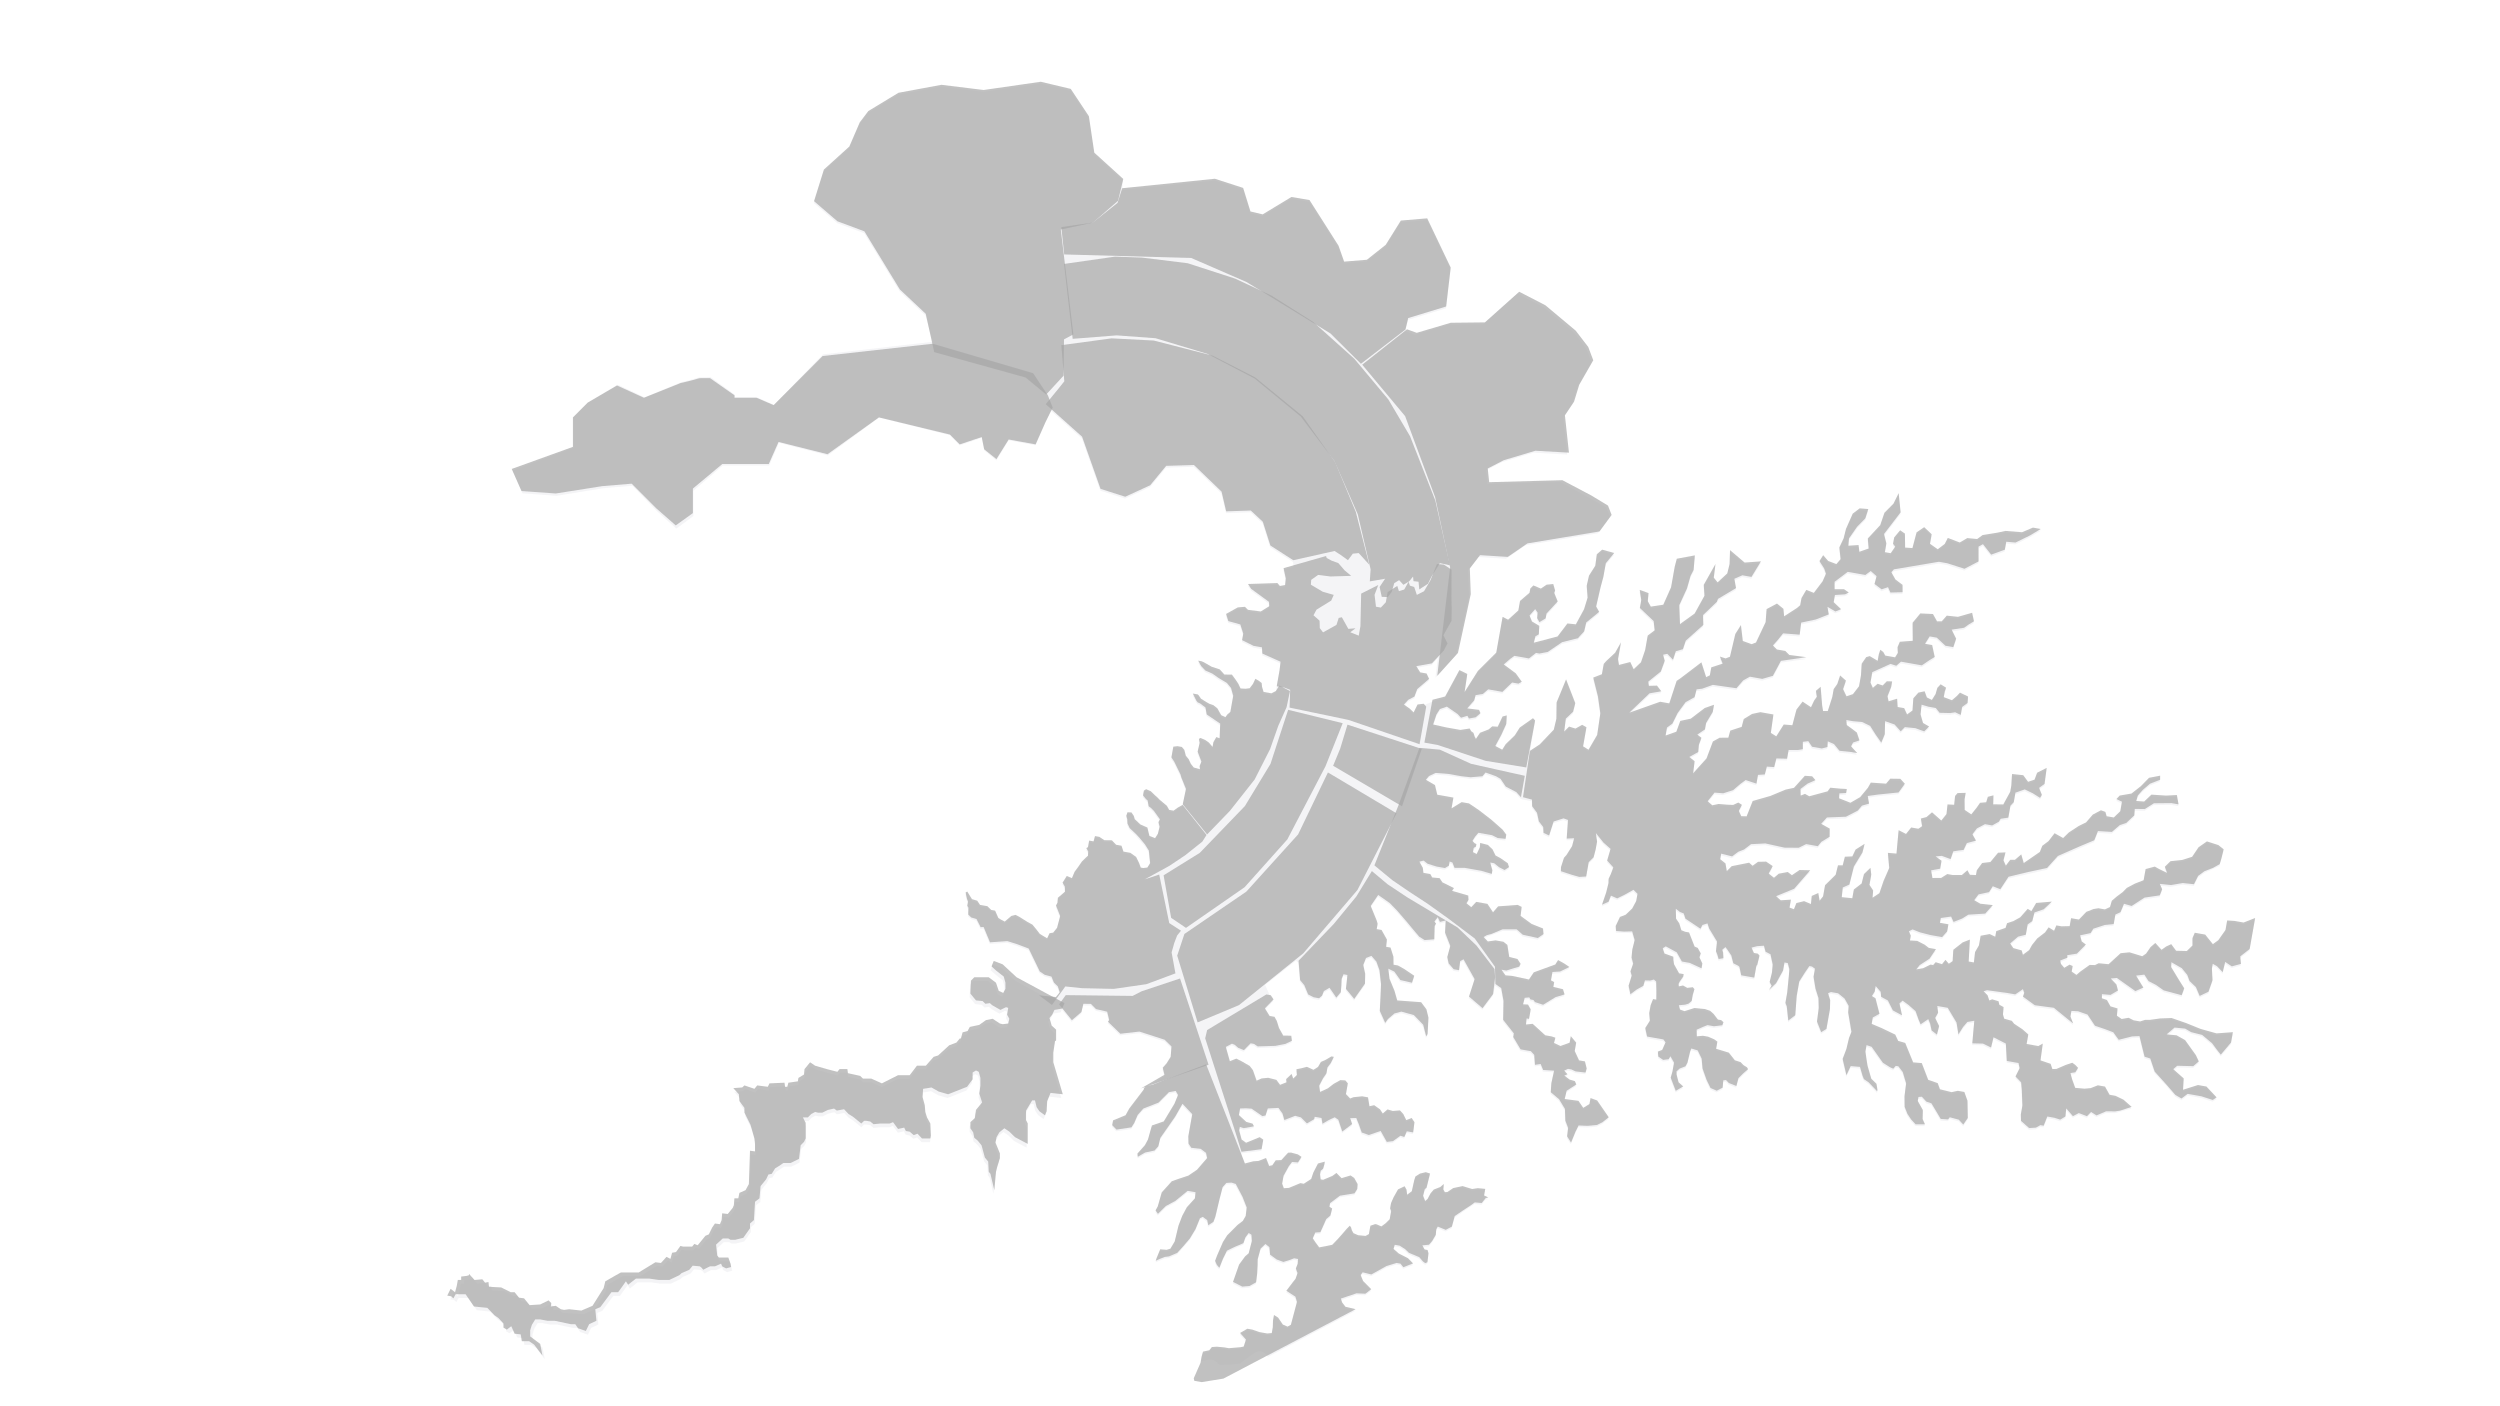 <?xml version="1.0" encoding="UTF-8" standalone="no"?>
<svg
   width="1280"
   height="720"
   overflow="hidden"
   version="1.1"
   id="svg53"
   sodipodi:docname="Uptown - 18.svg"
   inkscape:version="1.1.2 (b8e25be833, 2022-02-05)"
   xmlns:inkscape="http://www.inkscape.org/namespaces/inkscape"
   xmlns:sodipodi="http://sodipodi.sourceforge.net/DTD/sodipodi-0.dtd"
   xmlns="http://www.w3.org/2000/svg"
   xmlns:svg="http://www.w3.org/2000/svg">
  <sodipodi:namedview
     id="namedview55"
     pagecolor="#ffffff"
     bordercolor="#666666"
     borderopacity="1.0"
     inkscape:pageshadow="2"
     inkscape:pageopacity="0.0"
     inkscape:pagecheckerboard="0"
     showgrid="false"
     inkscape:zoom="0.75694444"
     inkscape:cx="640.07339"
     inkscape:cy="359.33945"
     inkscape:window-width="1366"
     inkscape:window-height="705"
     inkscape:window-x="-8"
     inkscape:window-y="-8"
     inkscape:window-maximized="1"
     inkscape:current-layer="svg53" />
  <defs
     id="defs5">
    <clipPath
       id="clip0">
      <rect
         x="0"
         y="0"
         width="1280"
         height="720"
         id="rect2" />
    </clipPath>
  </defs>
  <rect
     x="0"
     y="0"
     width="1280"
     height="720"
     fill="#ffffff"
     id="rect7" />
  <path
     d="m 1060.94,545 -3.3,1.094 -1.86,0.798 -2.98,1.281 -2.07,0.053 -0.91,-2.679 -5.15,-1.76 1.17,-8.606 -2.29,1.276 -6.01,-1.063 0.9,-4.885 -2.97,-2.626 -4.31,-2.866 -1.12,-1.456 -3.93,-1.116 -0.64,-2.211 0.32,-3.722 -2.23,-1.228 -0.38,-1.749 -3.24,-0.999 -1.49,0.58 -0.9,-2.68 -2.02,-2.041 1.8,-0.521 9.84,1.33 4.57,0.807 3.89,-2.663 0.74,1.808 -0.69,1.972 6.06,4.438 9.73,1.308 9.95,8.059 -1.44,-3.61 0.53,-2.849 3.4,0.181 4.84,1.701 3.83,5.714 5.58,1.861 3.78,1.483 2.76,3.843 6.86,-1.722 3.78,-0.165 2.6,10.536 2.93,0.94 2.29,6.693 6.06,6.512 4.52,5.449 3.13,1.807 3.14,-2.371 7.02,1.239 5.85,1.876 1.97,-1.329 -5.21,-5.544 -4.37,-0.766 -7.6,2.419 0.32,-5.815 -5.37,-4.726 2.07,-1.738 8.19,0.197 2.87,-2.435 -1.54,-3.205 -5.48,-7.692 -4.41,-2.456 -5.05,-0.484 4.04,-3.477 5.42,0.537 3.14,1.813 5.58,1.414 5.06,4.263 4.52,5.826 5.21,-6.209 0.95,-5.289 -8.4,0.617 -8.19,-2.291 -7.92,-3.28 -6.91,-2.291 -5.85,0.218 -5.32,0.739 -2.39,-0.006 -2.55,0.808 -3.35,-0.595 -2.5,-1.286 -3.56,0.632 -2.45,-1.696 0.32,-3.72 -3.62,-1.058 -1.8,-3.264 -2.61,-0.882 v -2.09 l 4.41,0.362 3.83,-2.259 -0.8,-3.089 -2.92,-3.03 3.14,-0.282 9.46,6.714 4.1,-1.791 -3.73,-6.118 4.26,-0.511 2.12,3.322 3.78,1.93 3.99,2.807 9.2,2.466 1.33,-3.545 -6.7,-10.839 0.1,-2.499 5.32,3.041 2.82,3.44 1.17,3.146 3.24,3.089 1.92,4.545 4.52,-2.137 2.07,-5.933 -0.32,-5.932 0.43,-2.44 2.23,1.228 2.87,3.03 1.28,-5.231 3.4,2.281 4.68,-1.265 -0.37,-3.844 4.78,-3.768 2.82,-15.873 -5.9,2.312 -4.68,-0.829 -3.72,-0.245 -0.85,4.885 -3.67,5.226 -2.77,2.031 -3.99,-4.902 -5.31,-0.946 -1.17,2.732 v 3.78 l -2.93,2.844 -5.47,-0.133 -2.5,-3.381 -2.61,1.212 -2.34,1.68 -3.19,-3.498 -2.44,2.089 -2.29,3.365 -1.97,1.334 -6.54,-1.999 -4.52,0.453 -6.17,5.623 -5.05,-0.478 -1.91,0.925 -2.71,-0.064 -4.74,3.36 -2.02,1.738 -2.5,-1.696 0.54,-2.849 -1.6,-0.702 -2.71,1.621 -1.7,-1.982 -0.37,-1.744 3.72,-1.445 -0.16,-1.282 5,-0.797 4.57,-4.641 -2.13,-1.637 -0.8,-3.083 5.38,-1.148 1.43,-2.265 5.8,-1.903 4.57,-0.452 0.85,-4.885 v 0 l 2.66,-1.212 1.75,-4.3 3.94,1.116 6.64,-4.285 7.77,-1.143 1.22,-3.135 -1.22,-2.738 5.74,0.601 6.01,-1.032 5.74,0.596 2.13,-4.237 3.19,-2.376 7.87,-3.641 2.02,-7.618 -2.71,-2.158 -5.85,-1.882 -4.31,3.014 -3.3,4.88 -5.1,1.61 -5.96,0.623 -2.87,2.843 1.12,3.147 -6.27,-3.221 -4.68,1.265 -1.07,5.699 -4.41,1.733 -4.15,2.2 -2.12,2.148 -5.59,4.46 -0.96,3.195 -2.6,1.217 -3.35,-0.59 -2.45,0.399 -3.72,1.44 -3.77,3.944 -3.99,-0.707 -0.75,4.072 -4.14,0.101 -2.66,-0.473 -1.17,2.732 -2.77,-1.754 -1.86,2.615 -3.99,3.068 -2.65,3.311 -1.49,2.669 -3.19,2.376 -0.64,-2.211 -4.26,-1.175 -1.64,-2.392 4.09,-3.477 3.94,-0.978 0.95,-5.289 2.34,-1.68 1.12,-4.417 4.78,-1.674 4.15,-3.886 -8.03,0.675 -2.5,4.178 -1.86,-1.164 -1.75,2.115 -2.08,2.233 -3.45,1.909 -3.3,1.1 -0.74,2.381 -4.79,1.675 -0.48,2.849 -2.87,-1.35 -4.62,0.861 -0.86,4.885 -2.02,3.423 -0.58,5.353 -2.66,-0.473 0.59,-11.227 -3.67,1.446 -4.79,3.764 -0.371,5.815 -1.968,1.334 -1.701,-1.982 -1.754,2.206 -3.244,-1 -1.329,1.452 -1.33,-0.24 -3.722,1.856 -3.562,0.627 1.754,-2.206 5.052,-3.301 3.296,-4.875 -3.669,-0.654 -2.126,-1.632 -3.776,-1.929 -3.775,-0.244 0.426,-2.446 -0.958,-2.27 1.915,-0.925 3.828,1.526 5.264,1.35 6.008,1.063 2.553,-2.896 0.691,-3.663 -4.36,-0.771 0.425,-2.44 5.318,-0.744 1.225,2.738 4.41,-1.734 3.14,-1.966 8.67,-0.559 3.88,-4.348 -6.38,-0.717 -3.14,-1.813 2.23,-2.961 5.37,-1.148 1.92,-3.019 3.82,1.525 4.26,-6.39 19.73,-4.48 5.53,-6.151 18.61,-8.027 1.91,-4.71 7.13,0.431 4.04,-3.482 3.29,-1.095 4.15,-3.886 0.21,-3.311 5.16,0.069 4.63,-2.951 8.98,-0.089 3.67,0.647 -0.85,-4.773 -5.58,0.276 -7.5,-0.489 -3.67,3.541 -4.09,-0.303 0.85,-2.791 2.55,-2.903 3.67,-3.13 5.16,-2.02 0.05,-2.095 -5.69,1.09 -4.2,4.295 -4.79,3.763 -6.06,1.032 -1.7,1.797 2.87,1.35 -0.85,4.88 -3.35,3.189 -3.61,-0.648 -0.64,-2.212 -2.29,-0.824 -4.2,2.201 -3.45,4.003 v 0 l -3.73,1.85 -5.1,3.301 -2.87,2.844 -4.42,-2.456 -3.08,4.061 -3.19,2.376 -1.28,3.136 -8.18,5.678 -1.28,-4.423 -3.24,2.786 -2.45,-0.011 -2.23,2.961 -1.23,-2.738 1.07,-4.008 -3.83,0.159 -3.94,4.764 -4.2,0.51 -2.76,3.715 -0.43,2.44 -3.03,-0.127 -1.33,-2.328 -2.82,2.434 -4.834,-0.016 -2.659,-0.473 -3.084,1.972 -4.519,0.043 -0.638,-3.897 4.626,-0.861 0.691,-4.067 -3.031,-2.221 3.137,-0.282 4.52,1.642 1.381,-3.949 5.32,-0.744 1.65,-3.488 4.68,-1.265 -1.81,-3.263 2.23,-2.956 4.15,-2.201 3.67,0.649 3.45,-1.909 0.96,-1.509 3.88,-0.569 1.07,-6.108 1.7,-1.797 0.85,-4.885 4.78,-1.669 4.15,1.988 3.67,2.339 0.96,-1.51 -1.44,-3.614 2.82,-2.026 1.12,-8.196 -4.95,2.482 -1.33,3.546 -3.29,1.095 -2.45,-3.381 -5.74,-0.596 -0.38,5.816 -0.58,3.253 -3.56,6.507 -5.11,-0.075 0.11,-4.592 -2.87,0.749 -0.85,2.785 -3.14,0.282 -4.52,5.922 -3.35,-2.275 -0.05,-5.47 0.53,-3.259 -4.1,0.106 -1.32,1.452 -0.43,4.534 -3.457,-0.186 -0.478,4.944 -2.658,3.311 -4.786,-4.204 -2.818,2.435 -2.925,0.748 0.691,3.897 -1.914,1.334 -3.669,-0.648 -2.658,3.307 -3.775,-1.93 -1.117,11.981 -4.413,-0.361 0.691,7.676 -5.03,12.96 -3.51,2.318 0.319,-3.722 -1.903,-2.859 0.941,-5.29 -0.425,-3.434 -3.313,3.19 -1.202,4.827 -3.982,3.072 v 0 l -0.797,4.476 -5.408,-0.542 0.536,-4.939 3.361,-1.504 2.329,-9.244 4.371,-7.198 1.127,-4.417 -4.647,2.95 -1.654,3.487 -3.812,0.165 -1.128,4.418 -2.403,-0.011 -1.202,4.826 -5.418,5.337 -1.01,5.699 -1.766,2.206 -0.685,-3.902 -3.361,1.504 -0.388,4.126 -3.525,-1.462 -3.956,0.978 -1.245,3.136 -2.259,-0.818 0.718,-4.072 -5.217,0.335 -2.377,-2.1 9.274,-3.817 8.215,-9.456 -5.483,-0.133 -3.913,2.668 -2.116,-1.637 -4.621,0.861 -2.435,2.084 -2.712,-2.158 2.058,-3.833 -3.382,-2.281 -4.142,0.107 -2.77,2.025 -1.781,-1.574 -8.912,1.776 -2.51,2.493 -0.68,-3.896 -2.712,-2.164 0.505,-2.843 5.594,1.408 3.174,-2.376 2.956,-1.154 3.579,-2.722 7.289,-0.387 9.928,2.179 7.221,0.021 3.765,-1.849 6.002,1.063 1.766,-2.206 4.248,-2.605 0.053,-4.189 -4.376,-2.456 2.984,-3.248 9.698,-0.377 6.056,-3.126 2.17,-2.551 3.626,-1.037 -0.686,-3.902 6.992,-0.999 8.785,-0.813 3.243,-4.471 -2.339,-2.509 -5.158,-0.074 -2.127,2.556 -7.833,-0.547 -1.51,2.674 -3.935,4.757 -4.987,2.892 -5.785,-2.286 0.101,-2.498 3.477,-0.224 0.362,-2.035 -8.481,-0.665 -1.361,1.861 -9.39,2.53 -2.191,-1.228 -2.218,0.867 -0.085,-3.376 3.579,-2.722 4.1,-1.791 -1.713,-1.983 -3.738,-0.244 -5.561,6.15 -4.291,0.92 -7.795,3.232 -9.061,2.594 -3.111,7.841 -2.738,-0.064 -1.233,-2.738 1.579,-3.078 -1.856,-1.169 -2.627,1.212 -7.476,-0.484 -3.216,0.686 -2.383,-2.1 3.536,-4.412 4.408,0.362 5.099,-1.611 3.653,-3.131 2.765,-2.031 5.525,1.818 0.792,-4.475 3.478,-0.224 1.058,-4.008 3.738,0.245 1.127,-4.417 5.482,0.132 0.792,-4.481 4.812,0.016 2.478,-0.399 -0.016,-3.785 2.813,-0.34 1.898,2.86 5.004,0.882 2.882,-0.744 0.175,-2.907 3.191,1.403 2.828,3.439 5.403,0.543 3.668,0.648 -3.163,-3.498 1.031,-1.919 3.286,-1.095 -1.35,-4.019 -5.158,-3.853 -0.234,-2.563 3.334,0.596 4.737,0.42 4.121,1.987 5.7,8.57 1.792,-4.301 0.16,-6.687 4.839,1.701 3.19,3.498 2.074,-2.148 5.423,0.543 4.52,1.642 2.499,-2.498 -3.137,-1.813 -1.223,-4.423 0.478,-4.943 3.616,1.057 3.669,0.654 1.967,2.446 5.477,0.133 2.501,-0.399 2.87,1.345 0.69,-4.072 2.77,-2.025 0.26,-3.318 -4.15,-1.988 -1.7,1.797 -2.39,2.089 -4.201,-1.584 0.479,-2.849 0.744,-1.972 -2.818,-1.754 -1.701,1.796 -0.904,3.195 -1.914,3.019 -2.499,-1.286 -1.17,-3.142 -3.244,0.686 -2.552,2.902 -0.425,6.225 -2.765,2.026 -1.489,-3.201 -3.35,-0.595 -0.266,-4.247 -4.36,1.329 -0.585,-2.621 1.861,-4.705 0.532,-2.849 -2.765,-0.069 -2.085,2.148 -2.594,-0.883 -2.43,2.09 -1.234,-2.738 0.936,-5.289 9.321,-4.221 2.978,0.941 2.392,-2.089 10.688,1.892 6.593,-4.284 -1.329,-6.114 -3.669,-0.648 2.393,-3.774 3.669,0.649 4.466,4.14 3.987,0.713 1.44,-4.359 -2.29,-4.604 6.38,-0.967 2.34,-1.68 2.71,-1.621 -0.95,-4.37 -7.24,2.073 -5.738,-0.595 -2.553,2.902 -2.446,-0.01 -2.074,-3.727 -6.487,-0.308 -3.934,4.758 0.106,9.249 -6.646,0.505 -1.17,2.727 0.159,2.972 -1.435,2.264 -4.999,-0.887 -1.042,-1.867 -1.526,-1.11 -0.766,2.381 -0.573,3.259 -4.047,-2.398 -1.813,0.521 -2.319,3.365 -0.34,5.815 -1.016,5.699 -3.126,4.061 -3.291,1.095 -1.755,-3.668 1.462,-4.359 -2.972,-2.626 -1.462,4.36 -1.84,2.609 -0.723,4.072 -2.297,7.15 -2.409,-0.005 -0.495,-3.03 -0.744,-9.367 -2.436,2.089 0.495,3.025 -1.361,1.855 -1.648,3.488 -4.307,-2.866 -3.127,4.067 -2.111,8.021 -4.408,-0.361 -3.823,6.038 -2.786,-1.754 1.329,-9.42 -6.667,-1.185 -4.292,0.92 -4.243,2.604 -1.058,4.014 -5.838,1.903 -0.984,3.604 -4.477,0.043 -3.435,1.908 -3.254,8.66 -6.854,7.601 0.75,-6.167 -2.712,-2.158 4.578,-2.546 0.319,-3.721 1.313,-3.546 -2.116,-1.631 3.914,-2.669 0.579,-3.253 3.414,-5.693 0.649,-3.663 -4.764,1.674 -7.158,5.449 -5.365,1.148 -2.009,5.518 -5.509,1.962 0.723,-4.067 2.77,-2.03 2.675,-5.401 4.083,-5.571 4.584,-2.547 1.052,-4.013 2.813,-0.34 5.504,-1.961 12.075,1.722 3.462,-4.003 3.435,-1.913 6.338,1.126 5.434,-1.557 4.11,-7.666 13.059,-1.881 -8.741,-1.133 -2.047,-2.041 -4.334,-0.771 -2.042,-2.041 5.227,-6.208 8.482,0.664 0.749,-6.161 7.508,-1.611 6.651,-2.594 -0.685,-3.902 4.046,2.398 2.957,-1.154 -3.829,-3.62 0.649,-3.662 5.216,-0.335 1.882,-0.925 -2.445,-1.696 -4.813,-0.01 -0.021,-3.785 6.753,-5.098 9.002,1.6 2.771,-2.031 2.972,2.626 -1.059,4.014 3.643,2.743 3.27,-1.095 1.222,2.737 6.275,-0.159 v -3.78 l -3.669,-2.743 -2.074,-3.731 1.277,-1.452 23.024,-3.886 4.359,0.766 8.77,2.817 7.18,-3.758 v -7.564 l 2.29,-1.271 4.2,5.364 6.96,-2.541 0.75,-4.066 4.73,0.419 7.5,-3.705 5.42,-3.237 -3.99,-0.712 -5.58,2.37 -8.51,-0.664 -4.25,0.866 -7.44,1.25 -2.77,2.03 -5.1,-0.483 -3.83,2.259 -6.117,-2.344 -1.595,3.077 -3.563,2.727 -3.987,-2.806 0.903,-4.885 -3.881,-3.615 -3.882,2.663 -2.127,8.022 -3.722,-0.245 -0.106,-7.155 -2.446,-1.69 -3.084,3.652 -0.585,3.258 1.17,1.457 -2.34,3.365 -2.978,-0.532 0.745,-4.476 -1.181,-4.832 8.519,-11.084 -1.01,-9.834 -2.712,5.402 -4.573,4.64 -2.17,6.337 -6.375,6.841 0.468,5.124 -4.769,1.669 -0.421,-3.428 -5.215,0.329 0.313,-3.721 4.158,-5.98 4.201,-4.29 1.531,-4.768 -4.408,-0.361 -3.578,2.726 -3.441,7.783 -1.201,4.826 -2.201,4.646 0.653,5.996 -2.169,2.552 -4.19,-1.584 -2.568,-2.971 -1.914,3.019 2.424,3.785 0.899,2.679 -1.718,3.891 -4.493,5.921 -3.855,-1.52 -2.462,4.179 -0.648,3.662 -1.622,1.393 -6.61,4.284 -0.35,-3.838 -3.308,-2.689 -5.317,2.838 -0.489,6.629 -4.95,10.456 -2.218,0.867 -4.519,-1.644 -0.963,-8.143 -2.866,4.529 -2.765,11.684 -2.217,0.867 -2.924,-0.941 1.419,3.609 -5.838,1.903 -0.723,4.072 -1.882,0.925 -2.441,-7.57 -12.692,9.505 -3.76,11.503 -4.668,-0.824 -15.782,5.598 10.358,-9.92 6.03,-1.031 -2.233,-2.913 -4.148,0.101 -0.308,-2.153 6.418,-5.156 2.015,-5.523 -0.829,-3.083 2.142,-0.458 2.904,3.031 1.462,-4.359 3.621,-1.037 1.462,-4.358 8.997,-8.06 -0.133,-5.06 7.04,-6.73 0.622,-1.568 9.226,-5.497 -0.872,-4.773 4.105,-1.791 4.663,0.829 4.854,-7.958 -8.364,0.617 -7.47,-6.363 -0.224,7.096 -1.202,4.827 -4.94,4.582 -1.972,-2.45 0.893,-6.98 -6.024,10.685 0.393,5.528 -5.067,9.175 -7.486,5.39 -0.341,-9.717 3.924,-8.537 1.819,-6.395 1.579,-3.077 0.633,-7.442 -9.247,1.716 -1.053,4.009 -1.877,10.583 -3.998,8.947 -6.359,0.972 -1.57,-2.796 0.389,-4.13 -4.525,-1.642 0.803,5.177 -0.723,4.072 7.061,6.708 0.543,4.715 -3.579,2.722 -1.303,7.325 -2.153,6.336 -3.722,3.541 -1.755,-3.674 -5.769,1.499 -0.495,-3.029 1.516,-8.548 -3.01,5.348 -5.828,5.682 -0.935,5.289 -4.435,1.733 2.414,9.664 1.223,8.612 -1.617,11.046 -4.445,7.612 -2.786,-1.754 1.734,-9.771 -2.191,-1.228 -3.435,1.914 -3.26,-0.999 -2.504,2.493 0.819,-6.57 3.722,-3.541 1.128,-4.417 -4.717,-12.168 -4.833,11.732 -0.112,8.378 -1.345,5.64 -7.184,7.543 -5.057,3.301 2.68,-15.586 -1.09,-1.138 -6.779,4.779 -2.51,3.966 -4.669,4.524 -1.791,2.833 -3.536,-1.887 3.142,-5.938 2.472,-5.347 0.256,-4.365 -2.159,0.564 -2.478,5.225 -2.802,-0.18 -1.829,1.568 -4.434,1.727 -2.096,3.094 -0.585,-1.047 -0.675,-2.01 -1.143,-0.834 -0.782,-1.398 -4.774,0.728 -7.216,-1.297 -6.732,-1.489 1.67,-5.06 1.792,-2.828 3.573,-1.255 5.514,3.812 1.733,1.881 3.271,-0.994 0.781,1.398 3.472,-0.642 2.43,-2.09 -0.728,-1.706 -6.056,-0.755 3.562,-4.093 0.739,-2.701 3.717,-0.6 2.738,-2.35 7.253,1.287 4.977,-4.785 3.249,0.575 1.717,-0.952 -3.1,-4.327 -6.157,-4.555 3.344,-2.871 2.079,-1.52 7.503,1.329 3.595,-2.828 1.749,0.313 4.275,-0.819 7.333,-4.996 8.097,-2.025 3.207,-3.525 1.058,-4.534 6.641,-5.433 -1.569,-2.796 4.956,-22.108 4.281,-5.22 -6.142,-1.723 -2.738,2.35 -0.782,5.842 -3.228,5.098 -1.169,5.146 0.473,6.065 -1.834,5.969 -4.212,7.756 -4.307,-0.452 -5.051,6.661 -12.171,3.195 0.846,-3.312 1.717,-0.957 0.255,-4.364 -3.727,-2.233 -1.265,-3.056 2.902,-3.264 1.229,1.791 -0.239,2.791 1.175,2.1 3.185,-1.956 0.435,-2.441 5.743,-6.224 -1.792,-4.412 0.463,-1.175 -0.957,-3.317 -3.414,0.335 -2.935,1.999 -3.834,-1.622 -1.579,1.605 -0.377,2.137 -4.866,4.179 -0.866,4.88 -5.227,4.741 -2.84,-1.446 -3.248,18.313 -9.401,9.351 -6.807,10.759 1.372,-9.202 -4.03,-1.977 -7.301,13.507 -6.486,1.68 -4.488,2.041 -3.164,0.382 -2.01,4.052 -1.978,-1.925 -2.983,-2.105 2.239,-2.435 3.132,-1.648 1.451,-3.838 6.089,-5.214 -1.319,-2.754 -3.249,-0.579 -2.015,-3.19 7.991,-1.414 3.164,-3.795 -1.266,10.238 10.609,-11.748 6.556,-30.087 -0.479,-13.141 5.227,-6.825 14.207,0.899 10.056,-6.916 36.907,-6.118 6.215,-8.448 -1.861,-4.789 -23.348,-12.992 -37.497,1.01 -0.739,-7.001 8.221,-4.247 16.175,-4.842 17.19,0.983 -2.063,-19.105 4.658,-6.958 2.664,-8.67 7.194,-12.561 -2.584,-6.82 -6.429,-8.351 -15.531,-13.002 -13.384,-6.9 -17.547,15.681 -17.472,0.192 -17.451,5.156 -4.934,-1.733 1.398,-5.874 19.439,-5.927 2.335,-19.918 -12.033,-25.197 -13.49,1.138 -7.763,12.423 -9.63,7.638 -11.644,0.957 -2.872,-8.128 -14.867,-23.389 -9.241,-1.579 -14.734,8.909 -6.258,-1.488 -3.744,-12.056 -14.505,-4.694 -47.424,4.858 0.542,-4.752 -14.825,-13.449 -2.775,-18.653 -9.289,-13.997 -15.356,-3.652 -29.245,4.215 -21.599,-2.652 -22.002,4.077 -15.446,9.356 -4.382,5.784 -5.344,12.38 -13.021,11.796 -5.052,16.17 11.974,10.291 13.798,5.141 18.164,29.757 13.256,12.46 3.77,13.375 -56.304,6.464 -25.023,25.861 -8.758,-3.88 h -11.256 v -1.292 l -12.511,-9.053 -5.631,0.09 -5.483,1.579 -3.902,0.919 -18.765,7.757 -13.761,-6.465 -15.016,9.053 -7.507,7.756 v 15.517 l -31.276,11.636 5.003,11.641 17.515,1.292 23.773,-3.881 15.011,-1.292 12.511,12.928 10.013,9.053 8.757,-6.464 v -12.933 l 15.01,-12.928 h 23.774 l 5.003,-11.636 25.023,6.464 26.273,-19.397 36.285,9.052 5.003,5.173 11.256,-3.881 1.255,6.47 6.254,5.166 6.258,-10.339 13.761,2.584 7.763,-17.798 15.989,14.316 9.443,26.701 12.629,4.04 12.798,-5.88 8.194,-9.935 14.213,-0.43 14.133,13.619 2.361,10.105 12.607,-0.425 6.168,5.762 3.855,12.141 11.73,7.533 0.207,2.562 -5.184,1.509 1.138,5.236 -0.346,3.402 -2.664,0.474 -1.287,-1.489 -15.042,0.484 1.622,2.493 9.135,6.655 0.122,2.228 -4.349,2.69 -6.556,-0.846 -1.532,-1.531 -3.663,0.293 -6.009,3.343 1.154,3.668 6.141,1.717 1.494,4.673 -0.595,3.36 5.923,2.939 4.254,0.755 0.208,3.184 9.32,4.173 -0.51,4.247 -1.462,8.309 -0.436,2.445 -2.271,1.169 -3.998,-0.712 -0.819,-2.663 -0.176,-1.919 -1.584,-1.223 -1.643,-0.925 -1.239,2.615 -1.685,2.223 -2.106,0.255 -2.558,-0.139 -1.122,-2.402 -3.296,-4.678 -3.856,-0.059 -2.371,-2.62 -4.142,-1.366 -3.983,-2.281 -1.196,-0.526 -1.749,-0.308 1.568,2.796 2.175,2.275 3.589,1.579 2.978,2.105 4.424,2.674 2.121,2.577 1.101,3.977 -1.462,8.239 -1.521,1.302 -1.021,1.393 -2.143,-1.004 -1.956,-3.498 -2.037,-1.622 -1.946,-0.659 -1.718,-0.956 -2.706,-1.717 -1.228,-1.792 -0.447,-0.393 -2.499,-0.447 1.904,3.801 0.643,0.744 1.196,0.527 2.728,2.057 0.654,3.583 6.907,4.688 -0.303,7.501 -1.696,-0.617 -1.483,2.573 -0.437,2.44 -1.925,-2.228 -1.84,-1.27 -2.392,-1.058 -0.856,0.478 0.425,1.967 -1.063,4.534 1.941,5.067 -0.936,2.349 0.229,1.616 -3.196,-0.882 -1.479,-1.834 -1.122,-2.403 -1.477,-1.839 -0.766,-2.967 -1.281,-1.488 -2.255,-0.398 -2.106,0.255 -0.973,5.496 1.425,2.142 3.217,6.549 2.813,7.426 -1.712,8.197 -2.579,1.436 -2.074,1.52 -2.249,-0.399 -1.175,-2.1 -3.818,-3.194 -1.09,-1.138 -1.207,-1.031 -2.111,-2.079 -2.393,-1.052 -1.159,0.739 -0.436,2.44 1.479,1.839 0.892,0.787 0.516,2.923 1.139,0.835 1.536,1.531 3.1,4.327 -0.771,1.441 0.622,2.312 -0.899,3.62 -1.435,2.264 -2.893,-1.143 -1.047,-4.279 -3.589,-1.584 -2.871,-2.711 -0.479,-1.658 -1.228,-1.792 -2.053,-0.053 -0.58,1.791 0.484,1.659 0.117,2.222 1.122,2.403 3.318,3.109 4.493,5.204 2.016,3.19 0.664,6.416 -1.436,2.264 -2.105,0.256 -1.25,-0.223 -0.872,-2.355 -1.515,-3.105 -2.978,-2.1 -3.498,-0.621 -1.016,-3.014 -2.749,-0.489 -2.174,-2.276 -3.861,-0.053 -2.536,-1.711 -2.249,-0.399 -0.74,2.705 -2.249,-0.398 -0.595,3.354 -0.856,0.479 0.978,1.748 -0.133,2.18 -3.095,2.913 -3.78,5.315 -1.346,3.222 -2.642,-1.095 -2.148,3.397 1.175,2.094 0.064,2.53 -3.648,3.132 -0.186,2.487 -0.771,1.435 2.137,5.417 -1.584,6.017 -1.989,2.483 -1.861,0.298 -1.233,2.615 -3.733,-2.238 -3.797,-4.763 -2.589,-1.403 -4.174,-2.632 -1.893,-0.967 -2.164,0.564 -3.344,2.87 -1.894,-0.968 -1.393,-0.876 -1.653,-3.754 -2,-0.356 -1.978,-1.924 -3.754,-0.665 -1.424,-2.141 -2.697,-0.798 -2.403,-3.886 -0.861,0.473 0.713,3.275 0.531,1.355 -0.377,2.137 0.584,1.048 -0.095,3.449 1.536,1.532 2.696,0.791 2.1,4.152 1.553,-0.042 3.254,7.819 8.885,-0.627 4.706,1.493 6.221,2.334 5.658,11.71 2.536,1.707 3.445,0.925 1.261,3.056 1.983,1.93 1.011,3.014 -1.989,2.477 -4.844,-0.552 -15.718,-8.527 -7.072,-6.613 -4.53,-1.744 -1.127,2.786 2.259,2.089 3.962,3.137 0.851,3.136 v 3.13 l -1.133,2.09 -2.265,-1.042 -1.415,-4.178 -3.673,-2.791 h -7.36 l -1.696,1.744 -0.282,6.617 2.829,3.482 3.393,0.351 1.414,1.393 2.265,-0.351 1.133,1.047 4.243,2.435 2.828,-1.393 1.133,0.351 -0.569,3.482 1.132,2.089 -0.563,2.44 -2.829,0.345 -1.414,-0.345 -3.68,-2.44 -3.393,0.696 -3.397,2.44 -4.806,1.042 -1.133,2.089 -2.547,0.697 -0.845,3.136 h -0.569 l -1.697,2.089 -3.679,1.392 -5.658,5.226 -2.26,0.696 -3.961,4.529 h -4.525 l -3.679,4.875 h -5.939 l -8.205,4.178 -5.376,-2.435 h -4.243 l -1.414,-1.398 -6.221,-1.392 -0.282,-2.089 h -3.962 l -1.132,1.393 -4.046,-1.059 -7.269,-2.073 -2.547,-1.743 -2.829,3.482 -0.282,2.785 -2.829,1.743 -0.281,1.744 -4.813,0.696 -0.563,2.09 h -1.133 l -0.281,-2.09 -7.642,0.346 -0.845,1.744 -5.376,-0.697 -1.414,1.739 -5.093,-1.739 -1.128,1.042 -4.53,0.351 2.828,3.131 0.287,3.487 2.543,3.482 v 2.435 l 3.115,6.272 1.978,6.964 0.282,2.785 v 3.833 l -2.547,-0.351 -0.564,17.069 -1.696,3.131 -3.111,1.393 -0.569,2.79 h -1.977 l -0.282,3.482 -0.569,1.393 -2.547,3.131 -2.829,-0.346 -0.282,3.482 -0.845,2.09 -2.547,-0.346 -1.414,2.089 -1.697,3.482 -1.701,0.696 -3.962,4.875 -1.696,-0.697 -1.132,1.393 h -4.525 l -1.414,-0.346 -2.261,3.132 -1.983,0.35 -0.845,3.136 -1.984,-1.047 -2.828,3.136 -2.829,-0.35 -8.487,5.225 h -9.049 l -7.923,4.529 -0.845,3.482 -5.663,9.053 -5.658,2.44 -7.492,-0.521 -2.972,-0.176 -2.547,-1.743 -2.547,0.351 0.287,-1.744 -1.414,-1.393 -4.243,2.089 -5.376,0.351 -2.829,-3.482 -2.547,-0.351 -2.265,-2.785 h -1.978 l -4.807,-2.44 -6.226,-0.346 -0.282,-2.439 -1.696,0.351 -1.415,-1.744 -3.961,0.351 -2.829,-3.136 v 0.696 l -1.132,0.346 -2.829,0.35 v 1.744 h -1.696 l -0.569,3.131 -0.845,3.136 -2.266,-1.744 -1.696,3.482 1.978,0.351 1.133,1.047 1.132,-2.094 h 5.094 l 4.244,6.273 6.789,0.696 3.675,3.827 1.978,1.398 2.546,2.786 v 2.089 l 1.702,1.042 2.26,-1.739 1.696,3.828 3.116,0.351 0.563,3.482 h 3.68 l 2.542,1.743 4.243,5.571 -1.127,-5.922 -5.094,-3.827 v -3.136 l 0.85,-2.786 1.697,-2.785 h 2.547 l 3.674,0.696 h 3.68 l 8.204,1.738 h 2.26 l 1.414,2.089 3.962,1.393 1.696,-3.482 3.679,-1.738 -0.569,-5.922 2.547,-1.047 5.658,-7.66 h 3.398 l 3.961,-5.571 1.127,1.739 3.961,-3.131 h 6.791 l 4.806,0.696 h 5.376 l 5.094,-2.44 1.133,-1.047 3.955,-1.739 1.702,-2.089 3.674,0.346 0.851,0.696 0.845,1.047 3.398,-1.743 h 2.547 l 3.111,-1.393 0.563,1.393 1.983,1.047 2.548,-0.696 -0.288,-1.744 -1.127,-3.131 h -4.812 l -0.846,-1.047 -0.568,-5.571 3.397,-3.136 h 2.829 l 1.127,0.696 h 2.266 l 4.243,-1.042 3.392,-4.88 v -2.434 l 1.983,-1.744 0.564,-9.404 2.265,-1.738 0.563,-6.272 2.83,-3.482 1.132,-2.44 1.696,-0.345 1.697,-2.786 4.243,-2.785 h 3.679 l 4.243,-2.089 0.851,-6.969 1.696,-1.739 0.846,-1.743 v -8.011 l -1.415,-2.786 h 2.547 l 1.702,-1.743 1.978,-1.042 1.414,0.346 h 2.265 l 2.829,-1.393 3.11,-0.697 1.415,1.048 3.674,-0.696 2.265,2.434 2.265,1.393 4.243,3.487 1.415,-1.393 h 1.127 l 1.983,0.346 1.697,1.392 3.392,-0.345 h 4.812 l 1.696,-0.697 2.548,3.482 3.11,-0.696 0.851,1.738 1.978,0.351 1.983,1.738 1.978,-0.696 2.265,2.44 h 4.243 l 0.282,-1.393 -0.282,-6.267 -1.701,-3.137 -0.846,-2.785 -0.282,-3.481 -1.132,-4.184 0.282,-4.178 4.243,-0.697 3.68,2.089 4.806,1.393 9.619,-3.827 2.829,-3.833 v -3.482 l 1.696,-1.047 1.415,0.697 0.85,3.135 v 3.833 l -0.569,4.179 1.415,4.529 -3.111,3.827 -0.564,4.178 -2.265,2.094 v 3.132 l 1.415,2.089 0.563,2.785 1.702,1.398 1.978,2.435 1.696,6.272 1.696,2.089 0.288,5.22 0.845,1.048 1.983,8.356 0.845,-9.404 0.569,-2.434 1.415,-4.529 v -2.44 l -2.265,-5.571 0.563,-2.786 1.414,-2.439 2.548,-2.089 2.546,1.743 2.829,2.785 6.509,3.482 V 577.16 l -0.851,-1.744 v -4.874 l 3.111,-5.226 h 1.414 l 0.85,3.482 1.415,2.089 2.829,2.089 0.85,-2.089 0.282,-5.22 1.696,-4.183 6.222,0.696 -4.807,-16.367 v -4.875 l 0.851,-5.921 0.563,-0.346 v -5.576 l -2.265,-2.089 -1.127,-3.833 1.415,-1.738 1.127,-2.44 3.961,-0.696 0.537,-1.393 5.046,6.299 4.87,-4.173 1.006,-4.231 3.86,0.053 2.621,2.668 5.7,1.329 1.042,4.279 -0.659,0.824 6.386,6.172 9.736,-1.105 12.931,4.183 3.51,3.455 -0.421,5.279 -2.148,3.396 -1.935,2.175 0.904,3.625 -10.065,6.203 -0.453,0.745 -0.106,0.611 -7.396,9.706 -1.904,3.445 -6.402,2.642 -0.43,2.44 2.174,2.275 7.684,-1.153 1.436,-2.265 1.76,-4.099 2.897,-3.263 7.763,-3.03 5.334,-5.353 3.466,-0.643 1.176,2.099 -1.814,4.402 -5.482,9.101 -6.045,2.078 -2.047,7.192 -1.542,2.876 -3.872,4.348 0.229,1.616 3.738,-2.169 4.828,-1.036 1.936,-2.174 1.005,-4.232 7.614,-10.929 3.749,-6.576 4.993,5.295 -2.005,11.296 0.101,3.796 1.425,2.142 4.807,0.536 2.727,2.057 0.57,2.621 -5.195,6.002 -4.403,2.998 -8.508,2.903 -5.136,5.698 -2.053,7.192 -1.127,2.004 1.228,1.792 4.063,-4.003 4.849,-2.6 6.333,-5.177 3.998,0.712 -0.292,3.094 -4.169,4.614 -2.312,4.311 -1.92,5.013 -1.962,8.154 -2.207,3.7 -1.914,0.606 -3.302,-0.271 -2.334,5.884 4.737,-1.993 2.106,-0.255 4.185,-1.781 6.465,-7.352 2.919,-4.832 2.282,-5.581 1.414,-0.691 2.281,1.663 0.569,2.621 2.632,-1.738 0.984,-2.658 1.802,-7.538 1.909,-7.548 1.93,-2.174 2.611,-0.171 2.196,0.707 3.472,6.598 2.133,5.416 -0.506,4.317 -1.488,2.567 -2.686,2.047 -5.333,5.347 -2.148,3.397 -4.041,9.675 0.925,2.052 1.287,1.488 1.866,-4.704 2.004,-4.051 5.004,-2.44 3.425,-1.419 1.036,-2.966 1.686,-2.223 1.393,0.878 0.207,3.189 -1.637,6.32 -1.824,1.563 -3.063,4.178 -3.126,8.894 4.732,2.413 3.663,-0.292 3.43,-1.914 0.564,-4.619 0.244,-7.198 1.479,-5.406 2.488,-2.392 2.031,1.616 0.351,3.843 3.424,2.498 3.393,1.229 5.492,-1.861 1.999,0.356 -0.185,2.488 -0.93,2.35 0.871,2.36 -1.042,2.966 -4.695,6.092 4.62,3.024 0.819,2.664 -3.11,11.726 -1.718,0.957 -2.392,-1.058 -2.462,-3.582 -2.085,-1.314 -0.489,2.743 -0.096,3.45 -0.542,3.051 -2.356,0.213 -4.003,-0.712 -3.642,-1.276 -2.499,-0.441 -3.739,2.168 3.01,3.371 -1.148,3.572 -1.606,0.345 -6.025,0.506 -2.249,-0.399 -3.807,-0.362 -2.605,0.171 -1.33,1.653 -3.217,0.691 -0.68,2.397 -0.181,1.148 0.622,0.436 1.994,-0.5 1.616,-0.265 1.26,0.032 0.649,0.207 0.676,0.26 1.791,1.297 -0.281,0.112 1.371,0.85 5.02,-0.202 5.109,-0.441 5.531,-4.215 2.828,-1.744 0.83,-0.249 0.537,-0.122 1.308,0.042 1.085,0.457 0.665,0.478 0.722,0.644 0.607,0.744 0.244,0.521 44.814,-23.602 -5.195,-1.239 -1.675,-2.184 -0.675,-2.01 7.954,-2.684 4.61,0.191 2.988,-2.307 -4.157,-4.2 -1.26,-3.056 1.02,-1.393 4.445,1.101 7.726,-4.296 5.185,-1.6 2.004,0.357 1.479,1.839 4.987,-1.951 -2.622,-2.668 -4.732,-2.414 -2.674,-2.365 0.633,-2.089 2.498,0.441 2.782,1.754 1.982,1.925 5.286,2.195 1.925,2.232 1.138,0.83 1.111,-0.431 0.564,-4.625 -0.479,-1.658 -1.505,-0.266 -1.175,-2.095 3.414,-0.34 1.632,-1.919 1.846,-3.131 0.238,-2.796 0.772,-1.435 4.088,1.669 3.127,-1.648 1.478,-5.406 4.685,-3.274 2.993,-1.999 2.59,-1.722 3.552,0.319 1.989,-2.483 1.361,-0.388 -2.143,-1.01 0.595,-3.359 -3.807,-0.362 -2.914,0.431 -4.891,-1.499 -4.823,1.036 -2.935,1.999 -1.309,0.08 -0.781,-1.398 0.239,-2.791 -1.829,1.568 -3.323,1.297 -1.627,1.914 -1.542,2.876 -1.218,1.042 -1.068,-2.706 0.845,-3.312 0.914,-0.786 1.798,-7.235 -2.196,-0.708 -2.967,0.734 -2.324,1.478 -0.574,1.786 -1.282,5.757 -2.376,1.781 -0.32,-2.573 -0.978,-1.749 -3.382,1.605 -2.259,4.008 -1.293,2.919 -0.484,2.748 0.532,1.35 -0.76,4.274 -2.18,2.132 -2.079,1.52 -2.387,-1.052 -0.756,-0.133 -2.467,0.824 -0.755,4.273 -1.717,0.952 -3.807,-0.361 -2.393,-1.053 -0.782,-1.398 -0.478,-1.658 -0.644,-0.745 -8.948,9.749 -6.685,1.329 -3.296,-4.672 1.287,-2.924 2.61,-0.165 2.999,-6.708 v 0 l 2.127,-1.829 0.899,-3.62 -1.388,-0.877 0.324,-1.829 5.063,-3.827 7.433,-1.196 1.435,-2.265 0.181,-2.487 -1.76,-3.147 -1.839,-1.271 -4.631,1.383 -2.623,-2.669 -2.073,1.52 -4.738,1.994 -1.249,-0.224 -0.319,-2.572 0.324,-1.829 1.218,-1.047 0.627,-2.089 0.271,-1.526 -3.52,0.947 -2.366,4.619 -1.095,3.269 -3.791,2.477 -1.755,-0.314 -5.844,2.43 -2.611,0.165 -0.872,-2.361 0.708,-3.965 2.669,-4.88 1.686,-2.222 3.051,0.229 1.793,-2.828 -1.835,-1.271 -3.45,-0.93 -1.554,0.042 -3.509,3.785 -2.86,0.122 -1.734,2.526 -1.611,0.345 -1.6,-4.061 -3.882,1.514 -2.605,0.165 -4.328,1.122 -1.777,-5.98 10.294,-1.324 0.867,-4.885 -1.839,-1.27 -6.956,2.859 -2.28,-1.663 -1.244,-4.63 0.323,-1.829 1.947,0.659 5.327,-0.946 -0.781,-1.398 -3.201,-0.882 -3.759,-3.498 0.595,-3.36 3.106,-0.08 2.807,0.186 5.514,3.812 1.606,-0.346 1.154,-3.572 5.466,-0.292 2.068,2.886 0.957,3.317 5.546,-2.164 2.946,0.835 3.068,3.068 3.738,-2.175 0.213,-1.217 3.504,0.617 0.51,2.929 2.882,-1.696 3.377,-1.605 1.839,1.27 2.026,6.028 5.062,-3.827 -1.01,-3.009 3.11,-0.08 0.936,2.276 1.872,5.15 3.642,1.276 6.041,-2.078 3.137,5.592 3.163,-0.383 3.845,-2.78 1.946,0.659 1.292,-2.918 3.254,0.574 0.67,-5.231 -1.424,-2.142 -2.777,1.079 -1.51,-3.099 -1.728,-1.882 -3.663,0.298 -2.701,-0.797 -2.43,2.089 -1.426,-2.143 -2.982,-2.104 -2.415,0.52 -0.738,-4.539 -3,-0.532 -4.471,0.463 -1.659,0.653 -2.18,-2.275 0.978,-5.496 -1.287,-1.489 -2.552,-0.138 -3.434,1.914 -2.989,2.301 -3.935,1.824 -0.457,-3.232 1.957,-3.748 1.733,-2.525 0.542,-3.051 1.686,-2.222 1.595,-3.179 -1.249,-0.223 -2.882,1.696 -2.521,1.127 -1.489,2.567 -2.323,1.478 -3.34,-1.536 -2.498,0.754 -2.883,0.495 0.266,2.881 -1.882,1.872 -0.872,-2.361 -2.791,2.652 0.228,1.617 -3.323,1.297 -1.871,-2.536 -4.196,-1.058 -3.414,0.34 -2.52,1.127 -1.888,-5.374 -1.674,-2.185 -6.817,-3.726 -3.323,1.297 -2.063,-7.293 3.131,-1.648 1.447,0.574 1.781,1.574 2.892,1.142 3.456,-3.481 1.75,0.313 1.84,1.271 9.076,-0.282 5.078,-0.989 3.377,-1.6 -0.314,-2.578 -4.11,-0.095 -2.153,-3.849 -1.16,-3.668 -1.175,-2.1 -2.499,-0.441 -2.404,-3.891 4.419,-4.566 -1.425,-2.143 -2.76,-6.108 15.761,-12.444 1.217,0.925 0.825,9.903 2.121,2.584 1.994,4.757 2.834,1.452 2.755,0.489 1.52,-1.308 0.931,-2.355 2.882,-1.69 3.493,5.028 2.291,-2.742 0.442,-6.847 0.931,-2.355 2.004,0.356 -0.75,7.107 4.244,5.162 5.519,-7.841 0.117,-5.012 -0.995,-4.588 1.404,-3.53 2.77,-1.079 2.569,2.972 1.547,4.37 0.809,7.069 -0.633,13.742 2.775,6.155 1.377,-1.956 3.345,-2.871 3.525,-0.951 6.392,1.765 4.796,4.943 1.525,5.938 0.718,-1.132 0.463,-8.42 -1.047,-4.28 -2.707,-3.625 -12.219,-0.909 -1.441,-4.975 -2.526,-6.119 -0.632,-5.151 3.089,1.494 3.1,4.327 5.945,1.371 1.154,-3.571 -5.068,-3.419 -3.286,-1.844 -2.249,-0.399 -0.048,-4.098 -1.494,-4.673 -2.249,-0.399 0.398,-3.71 -2.738,-4.896 -2.505,-0.441 0.49,-2.748 -3.536,-9.128 3.834,-5.618 5.955,4.205 4.222,4.295 10.794,12.853 2.781,1.755 4.971,-0.383 0.192,-6.89 0.713,-1.132 -0.836,-1.095 1.686,-2.217 1.117,2.403 2.967,-0.734 -0.33,6.236 2.664,6.772 -1.526,5.709 0.707,3.275 2.568,2.971 2.749,0.489 0.564,-4.619 1.717,-0.957 5.679,10.137 -2.871,8.936 6.939,5.954 5.407,-7.23 1.17,-5.14 2.983,2.1 1.164,6.506 -0.18,9.728 5.477,6.953 -0.33,1.828 3.78,6.337 5.248,0.936 1.729,1.876 0.388,5.108 2.909,-0.43 1.264,3.062 5.611,0.361 -1.388,6.368 -0.314,4.668 4.265,3.588 2.993,4.938 0.223,6.023 1.404,3.71 -0.511,4.322 2.016,3.189 2.276,-5.576 1.6,-3.184 4.604,0.192 4.723,-0.426 2.823,-1.387 3.292,-2.568 -5.951,-8.611 -3.392,-1.228 -0.542,3.051 -3.186,1.956 -2.456,-3.588 -7.056,-0.936 1.005,-4.225 4.956,-3.217 -0.729,-1.706 -2.696,-0.792 -2.727,-2.057 1.659,-0.649 -1.729,-1.882 1.968,-0.908 1.749,0.308 2.143,1.01 5.057,0.579 0.627,-2.089 -0.904,-3.625 -2.998,-0.532 -2.245,-4.805 0.761,-4.274 -2.765,-3.322 -0.596,3.354 -4.684,1.691 -3.339,-1.537 0.739,-2.705 -5.2,-1.234 -6.44,-5.863 -3.408,0.335 0.287,-3.094 1.255,0.223 0.862,-4.885 -1.367,-2.45 -2.558,-0.139 0.846,-3.311 2.361,-0.213 0.585,1.052 1.504,0.266 0.835,1.09 4.142,1.366 6.371,-3.907 4.631,-1.382 -0.819,-2.663 -4.945,-1.196 0.43,-2.44 -1.643,-0.92 0.761,-4.274 3.913,-0.249 4.791,-2.302 -2.531,-1.707 -3.286,-1.844 -1.436,2.264 -11.027,4.03 -2.457,3.657 -8.699,-1.86 -3.302,-0.272 -2.068,-2.886 2.499,0.446 6.545,-1.988 0.771,-1.435 -1.622,-2.493 -4.195,-1.058 -0.973,-6.156 -2.036,-1.621 -3.999,-0.707 -3.967,0.553 -2.175,-2.275 1.718,-0.957 8.008,-2.982 7.215,0.016 3.127,2.759 7.694,1.679 2.935,-1.998 -0.261,-2.881 -5.785,-2.281 -5.711,-4.162 0.564,-4.625 -2.143,-1.01 -9.938,0.76 -2.594,2.999 -2.85,-4.28 -5.753,-1.02 -2.542,2.695 -2.478,-2.015 1.074,-1.696 -0.122,-2.227 -8.338,-2.424 1.021,-1.393 -5.929,-2.939 -1.425,-2.143 -3.802,-0.361 -0.983,-1.744 -3.499,-0.621 -0.319,-2.579 -1.76,-3.147 2.164,-0.558 2.031,1.621 4.642,1.452 4.254,0.755 2.021,-1.218 0.377,-2.136 1.446,0.574 1.069,2.705 5.163,-0.026 8.502,1.504 5.392,1.59 0.325,-1.834 -1.101,-3.972 1.999,0.357 2.483,2.009 2.84,1.451 2.323,-1.478 -0.675,-2.009 -3.674,-2.541 -2.59,-1.403 -1.515,-3.099 -2.425,-2.323 -3.945,-1.015 -0.128,2.185 -1.653,3.481 -1.893,-0.962 0.383,-2.137 1.159,-0.739 0.217,-1.223 -0.946,-0.483 -1.085,-1.138 1.431,-2.264 1.633,-1.914 7.002,1.244 2.834,1.446 4.057,0.404 0.377,-2.137 -1.871,-2.536 -5.795,-5.119 -6.355,-4.906 -5.067,-3.418 -3.749,-0.665 -5.205,3.168 0.972,-5.491 -8.252,-1.461 -1.185,-4.939 -4.674,-2.716 1.627,-1.914 3.382,-1.605 6.359,0.499 11.555,1.734 6.024,-0.505 1.627,-1.914 5.338,1.887 2.34,1.36 2.653,3.934 5.429,2.855 2.371,2.621 5.631,1.211 0.091,3.376 2.493,3.381 0.947,4.364 2.234,2.913 0.159,2.966 2.855,1.351 2.303,-7.15 5.099,-1.616 2.265,0.824 -0.665,9.536 3.813,-0.165 -1.053,4.014 -2.866,4.529 -1.292,1.451 -1.531,4.763 -0.032,2.094 9.454,2.935 3.477,-0.224 1.303,-7.324 2.504,-2.494 1.776,-8.08 -0.611,-4.306 3.945,4.897 3.568,3.152 -1.75,5.985 3.164,3.503 -2.419,5.869 -0.027,2.089 -1.201,4.827 -2.154,6.336 3.361,-1.504 1.244,-3.137 3.19,1.404 8.348,-4.396 2.042,2.041 -0.649,3.662 -2.052,3.833 -3.318,3.189 -2.956,1.159 -2.202,4.646 0.234,2.557 8.221,0.202 1.276,4.423 -1.202,4.827 -0.388,4.124 0.829,3.089 -1.388,3.949 0.638,2.212 -1.605,5.177 0.941,4.365 3.174,-2.377 3.435,-1.908 0.84,-2.791 2.739,0.064 v 0 l 1.813,-0.515 1.186,1.047 0.08,9.249 -1.665,-0.292 -1.249,3.136 -0.718,4.072 0.345,3.838 -2.387,3.774 0.947,4.364 8.332,1.478 v 0 l 1.122,1.457 -1.723,3.896 -2.218,0.867 0.235,2.556 2.445,1.696 2.813,-0.34 0.957,-1.515 1.829,3.264 -0.797,4.476 -0.909,3.194 2.584,6.756 3.839,-2.259 -2.377,-2.099 -1.015,-3.96 -0.048,-1.685 1.621,-1.393 2.957,-1.154 1.031,-1.918 1.34,-5.635 0.623,-1.569 3.264,0.994 2.015,4.136 0.468,5.125 2.063,5.82 2.016,4.136 3.19,1.408 3.031,-1.562 0.313,-3.721 1.409,-0.176 1.447,1.52 3.86,1.521 1.053,-4.008 2.51,-2.493 2.43,-2.089 -0.522,-0.931 -1.855,-1.169 -1.452,-1.521 -2.93,-0.935 -3.089,-3.907 -6.524,-1.999 0.654,-3.662 -1.526,-1.106 -3.191,-1.409 -2.664,-0.473 -3.147,0.282 -0.085,-3.375 3.355,-1.526 2.244,-0.84 3.334,0.59 4.216,-0.51 0.622,-1.568 -1.191,-1.053 -1.664,-0.292 -2.233,-2.919 -1.787,-1.573 -2.595,-0.883 -5.407,-0.537 -5.1,1.611 -2.259,-0.819 -0.638,-2.211 3.142,-0.282 1.813,-0.52 1.622,-1.393 0.574,-3.253 0.84,-2.791 -0.855,-0.989 -2.808,0.34 -2.191,-1.228 -2.148,0.458 -0.117,-1.281 0.553,-1.159 1.84,-2.616 0.218,-1.217 -2.334,-0.414 -2.617,-4.663 -0.303,-2.153 -0.042,-1.685 -4.525,-1.642 -0.899,-2.679 1.547,-0.984 5.642,3.099 2.611,4.663 4.004,0.707 6.046,2.753 0.43,-2.445 -1.494,-3.2 0.696,-1.978 -1.568,-2.796 -1.595,-0.702 -2.845,-7.224 -2.005,-0.356 -1.924,-0.76 -1.09,-3.551 -1.638,-2.392 -0.133,-5.06 2.116,1.636 1.925,0.761 0.904,2.679 7.684,5.14 1.026,-1.913 2.552,-0.808 0.898,2.679 3.994,6.581 -0.537,4.943 0.712,1.807 0.639,2.212 2.482,-0.399 -0.165,-2.966 -0.446,-1.34 1.622,-1.392 1.117,1.456 1.898,2.855 1.015,3.96 2.526,1.286 0.595,0.527 0.941,4.364 6.673,1.186 1.08,-6.109 0.409,-0.345 1.197,-4.827 -0.856,-0.988 -2,-0.356 -1.233,-2.738 2.882,-0.75 3.483,-0.223 0.824,3.088 2.525,1.287 1.133,5.236 -0.388,4.13 -1.202,4.827 1.048,1.861 -1.436,2.269 3.722,-3.54 3.562,-6.506 0.724,-4.067 1.664,0.292 0.829,3.089 -1.095,11.976 -0.936,5.295 0.713,1.802 0.771,7.277 3.579,-2.727 0.733,-9.946 1.297,-7.325 3.233,-5.028 1.952,-2.866 1.334,0.234 1.521,1.111 -0.718,4.072 0.99,6.049 1.536,4.891 0.133,5.06 -0.893,6.98 2.132,5.417 2.696,-1.622 1.807,-10.174 0.128,-4.593 -1.09,-3.556 1.478,-0.574 3.669,0.649 3.307,2.684 2.085,3.731 -0.24,3.318 1.67,9.951 -1.244,3.136 -1.345,5.64 -1.936,5.114 1.962,8.324 2.196,-4.651 4.743,0.42 1.276,4.428 0.713,1.802 2.451,1.696 4.35,4.55 0.143,-0.813 -0.495,-3.025 -2.637,-2.568 -1.919,-6.639 -1.106,-7.33 0.579,-3.259 2.595,0.882 5.774,8.16 3.701,2.339 1.596,0.702 1.276,-1.451 1.382,0.233 2.18,2.919 1.755,5.762 -0.798,6.57 0.054,5.471 1.382,3.609 1.914,2.854 2.339,2.509 4.786,0.016 -1.222,-2.737 0.106,-4.598 -2.606,-4.657 0.372,-2.036 1.755,-0.112 2.286,2.51 2.606,0.876 4.785,7.985 3.722,0.244 0.905,-1.105 4.573,1.238 2.29,2.504 2.34,-3.365 -0.16,-8.84 -1.6,-4.486 -3.35,-0.59 -3.19,0.685 -5.955,-1.467 -1.17,-3.147 -4.838,-1.701 -3.297,-8.559 -4.413,-0.361 -4.094,-9.961 -3.563,-1.059 -1.489,-3.2 -12.112,-5.507 0.579,-3.253 3.435,-1.908 -2.037,-7.921 -1.855,-1.169 1.435,-2.265 0.505,-2.849 2.563,2.977 0.235,2.557 3.424,1.877 2.552,5.065 4.732,2.514 -1.329,-6.113 1.648,-1.387 3.031,2.216 3.563,3.153 2.605,6.756 3.882,-2.669 0.957,2.276 0.797,3.492 2.712,2.158 1.117,-4.417 -2.021,-4.135 1.489,-2.675 -0.425,-3.428 5.37,0.946 4.467,7.516 1.01,6.05 2.39,-3.774 2.18,-2.552 3.57,-0.627 -1.07,11.572 5.48,0.133 4.15,1.989 1.27,-5.231 6.28,3.216 0.53,8.898 5.95,1.069 0.59,2.615 -2.13,4.242 2.93,3.035 0.63,11.865 -0.79,4.481 0.05,3.37 4.2,3.679 3.46,-0.223 2.28,-1.271 1.7,0.293 1.86,-4.705 3.67,0.649 2.93,0.94 2.66,-1.621 0.42,-4.13 3.41,3.965 3.03,-1.562 4.2,1.584 2.07,-2.148 2.82,1.754 4.84,-2.078 4.78,0.016 8.35,-2.307 -4.2,-3.673 -4.09,-1.994 -2.98,-0.531 -2.39,-4.195 -3.67,-0.648 -3.67,1.441 -3.14,0.281 -4.73,-0.42 -1.65,-4.481 -0.8,-3.088 2.45,-0.399 1.43,-2.265 -1.43,-1.514"
     fill="#44546a"
     fill-rule="evenodd"
     fill-opacity="0.059"
     id="D18-Uptown" />
  <path
     d="m 477.583,176 51.39,15.081 7.52,11.311 2.507,6.284 -3.76,7.54 -5.014,11.311 -13.787,-2.513 -6.267,10.054 -6.267,-5.027 -1.254,-6.284 -11.28,3.77 -5.014,-5.027 -36.348,-8.797 -26.321,18.851 -25.068,-6.284 -5.013,11.311 h -23.815 l -15.041,12.568 v 12.567 l -8.774,6.284 -10.027,-8.797 -12.533,-12.568 -15.041,1.257 -23.815,3.77 -17.547,-1.256 -5.014,-11.311 31.335,-11.311 v -15.081 l 7.52,-7.541 15.041,-8.797 13.787,6.283 18.801,-7.54 c 11.689,-2.604 7.429,-2.514 12.534,-2.514 h 2.507 l 12.534,8.798 v 1.256 h 11.28 l 8.774,3.771 25.068,-25.135 z"
     fill="#a6a6a6"
     fill-rule="evenodd"
     fill-opacity="0.698"
     id="D18-Precinct8" />
  <path
     d="m 549.578,171.191 -6.465,-53.666 16.462,-3.532 12.88,-11.21 2.654,-11.16 -14.826,-13.455 -2.773,-18.656 -9.289,-14 -15.355,-3.651 -29.242,4.216 -21.6,-2.654 -21.999,4.077 -15.444,9.359 -4.38,5.785 -5.348,12.381 -13.02,11.798 -5.048,16.176 11.972,10.294 13.799,5.143 18.158,29.761 13.259,12.462 4.34,19.649 46.782,12.986 10.546,8.714 8.909,-9.672 0.21,-18.568 z"
     fill="#a6a6a6"
     fill-rule="evenodd"
     fill-opacity="0.698"
     id="D18-Precinct6" />
  <path
     d="m 696.796,186.257 22.797,-17.54 1.397,-5.873 19.435,-5.928 2.334,-19.924 -12.032,-25.202 -13.489,1.136 -7.762,12.428 -9.628,7.639 -11.643,0.955 -2.873,-8.13 -14.866,-23.393 -9.239,-1.577 -14.735,8.907 -6.256,-1.487 -3.741,-12.06 -14.507,-4.691 -47.42,4.858 -2.385,7.501 -12.6,10.035 -16.183,2.358 1.477,14.004 65.059,1.818 28.315,12.318 43.001,26.361 z"
     fill="#a6a6a6"
     fill-rule="evenodd"
     fill-opacity="0.698"
     id="D18-Precinct7C" />
  <path
     d="m 697.448,186.732 22.937,-18.128 4.979,1.805 17.449,-5.159 17.47,-0.19 17.549,-15.685 13.379,6.905 15.534,13.002 6.426,8.355 2.584,6.82 -7.194,12.562 -2.663,8.675 -4.66,6.96 2.066,19.108 -17.191,-0.985 -16.172,4.842 -8.221,4.251 0.738,7.002 37.494,-1.013 14.945,7.898 8.401,5.1 1.865,4.788 -6.215,8.451 -36.905,6.118 -10.057,6.917 -14.207,-0.896 -5.228,6.824 0.479,13.146 -6.554,30.09 -10.606,11.752 6.595,-55.525 -7.673,-35.956 -15.365,-41.508 z"
     fill="#a6a6a6"
     fill-rule="evenodd"
     fill-opacity="0.698"
     id="D18-Precinct7B" />
  <path
     d="m 549.205,173.48 -4.42,-38.345 26.146,-3.746 13.697,0.49 23.46,2.895 24.332,7.884 18.693,8.752 21.239,13.409 21.052,18.861 17.423,20.841 11.111,18.821 12.943,32.937 7.443,33.148 -5.107,-1.115 -4.379,7.055 -1.702,3.502 -4.467,2.918 -0.372,-3.94 -2.587,-0.289 -0.223,-2.364 -1.955,2.419 -2.983,1.81 -2.191,-2.387 -2.49,1.533 -1.3,4.482 -2.007,2.665 -3.1,-0.14 -1.103,-5.038 2.815,-4.21 -7.827,1.35 0.421,-6.175 -6.571,-28.159 -11.903,-27.226 -17.314,-22.877 -23.51,-19.38 -24.282,-12.678 -26.552,-8.01 -19.912,-1.459 z"
     fill="#a6a6a6"
     fill-rule="evenodd"
     fill-opacity="0.698"
     id="D18-Precinct7A" />
  <path
     d="m 535.398,206.947 6.482,-7.898 3.053,-3.817 -1.546,-18.518 25.77,-3.482 21.586,1.126 30.14,7.737 21.726,11.109 24.361,19.903 16.562,23.405 10.644,25.587 6.891,27.025 -5.405,-5.946 -3.032,0.303 -2.471,3.34 -3.689,-2.667 -3.179,-2.044 -21.136,4.718 -11.728,-7.539 -3.855,-12.14 -6.165,-5.764 -12.607,0.427 -2.358,-10.109 -14.134,-13.624 -14.212,0.431 -8.197,9.939 -12.796,5.878 -12.627,-4.039 -9.445,-26.707 z"
     fill="#a6a6a6"
     fill-rule="evenodd"
     fill-opacity="0.698"
     id="D18-Precinct5" />
  <path
     d="m 605.559,411.798 v 0 l 12.477,15.44 11.689,-12.097 12.643,-16.022 7.926,-15.6 4.166,-11.857 4.288,-9.631 c 0.571,-2.733 1.142,-5.466 1.713,-8.199 l -5.426,-2.852 -1.792,2.831 -2.271,1.172 -4.001,-0.71 -0.817,-2.664 -0.175,-1.921 -1.588,-1.226 -1.642,-0.921 -1.237,2.614 -1.684,2.221 -2.108,0.256 -2.555,-0.139 -1.121,-2.403 -1.425,-2.142 -1.872,-2.537 -3.859,-0.054 -2.371,-2.625 -4.142,-1.365 -3.98,-2.281 -1.196,-0.527 -1.75,-0.31 1.567,2.797 2.175,2.275 3.588,1.582 2.98,2.103 4.426,2.674 2.121,2.581 1.1,3.974 -0.866,4.885 -0.596,3.359 -1.521,1.304 -1.021,1.394 -2.142,-1.01 -1.959,-3.497 -2.034,-1.62 -1.946,-0.66 -1.642,-0.921 -2.784,-1.754 -1.229,-1.793 -0.446,-0.394 -2.5,-0.443 1.904,3.802 0.642,0.743 1.196,0.527 2.73,2.059 0.654,3.58 6.906,4.689 -0.3,7.505 -1.696,-0.616 -1.488,2.571 -0.433,2.442 -1.926,-2.231 -1.837,-1.271 -2.392,-1.054 -0.859,0.478 0.425,1.965 -1.062,4.535 1.938,5.067 -0.934,2.354 0.23,1.615 -3.197,-0.882 -1.479,-1.837 -1.121,-2.403 -1.48,-1.837 -0.763,-2.97 -1.283,-1.487 -2.251,-0.399 -2.108,0.255 -0.488,2.748 -0.487,2.748 1.425,2.142 3.222,6.555 0.479,1.66 2.33,5.767 c -0.553,2.631 -1.106,5.262 -1.658,7.893 z"
     fill="#a6a6a6"
     fill-rule="evenodd"
     fill-opacity="0.698"
     id="SouthCliffHotel&amp;CliffResidentialPrecinct" />
  <path
     d="m 506.879,482.467 -3.255,-7.82 -1.554,0.039 -2.101,-4.152 -2.696,-0.793 -1.533,-1.532 0.095,-3.447 -0.587,-1.049 0.379,-2.137 -0.534,-1.354 -0.708,-3.275 0.858,-0.477 2.405,3.89 2.696,0.793 1.425,2.143 3.751,0.665 1.98,1.926 2,0.355 1.654,3.757 1.392,0.877 1.892,0.965 v 0 l 3.347,-2.87 2.163,-0.561 1.892,0.966 4.175,2.63 2.588,1.404 2.121,2.58 1.676,2.187 3.73,2.236 1.237,-2.614 1.859,-0.3 1.988,-2.482 v 0 l 1.583,-6.017 -2.134,-5.417 0.771,-1.438 0.183,-2.487 3.651,-3.131 -0.067,-2.531 -1.175,-2.099 2.15,-3.397 2.642,1.099 1.346,-3.226 2.042,-2.787 1.737,-2.526 2.184,-2.131 0.913,-0.783 0.129,-2.182 -0.98,-1.748 0.859,-0.478 0.596,-3.358 2.25,0.399 0.737,-2.703 2.251,0.399 2.534,1.709 3.859,0.055 2.175,2.275 2.75,0.488 1.013,3.014 3.501,0.621 2.979,2.104 1.513,3.102 0.871,2.359 1.251,0.222 2.108,-0.256 1.434,-2.265 -0.667,-6.416 -2.013,-3.192 -2.763,-3.324 -1.73,-1.882 -3.317,-3.107 -1.121,-2.404 -0.121,-2.225 -0.479,-1.66 0.575,-1.788 2.054,0.05 1.23,1.793 0.479,1.659 2.871,2.714 3.588,1.581 1.046,4.28 2.893,1.143 1.433,-2.265 0.9,-3.619 -0.621,-2.315 0.771,-1.438 -3.101,-4.329 -1.533,-1.532 -1.142,-0.832 -0.513,-2.925 -0.892,-0.788 -1.479,-1.837 0.433,-2.443 1.163,-0.738 2.392,1.054 1.979,1.926 1.338,1.182 1.088,1.138 v 0 l 3.817,3.196 1.176,2.098 2.25,0.399 2.075,-1.521 2.576,-1.433 12.227,15.396 -2.15,3.397 -8.714,6.957 -8.192,5.475 -12.573,6.902 7.401,-2.466 5.135,24.844 6.014,3.901 -1.988,2.482 -1.454,3.836 -1.367,4.796 1.963,10.74 -14.91,5.543 -16.673,2.395 -16.186,-0.352 -8.61,-0.897 -6.842,9.493 -6.602,-4.95 8.61,0.897 1.988,-2.481 -1.013,-3.014 -1.98,-1.926 -1.262,-3.058 -3.447,-0.927 -2.534,-1.709 -5.659,-11.711 -6.285,-2.374 -4.642,-1.454 z"
     fill="#a6a6a6"
     fill-rule="evenodd"
     fill-opacity="0.698"
     id="StadiumPrecinct" />
  <path
     d="m 682.562,392.078 35.264,20.742 10.113,-29.382 -38.031,-12.415 -3.721,12.251 z"
     fill="#a6a6a6"
     fill-rule="evenodd"
     fill-opacity="0.698"
     id="AquaticCenterPrecinct" />
  <path
     d="m 607.228,475.077 30,-20.816 21.877,-24.461 19.543,-37.471 8.813,-22.055 -27.929,-6.845 -9.038,27.684 -13.118,21.606 -23.073,23.934 -18.549,11.51 3.873,21.786 z"
     fill="#a6a6a6"
     fill-rule="evenodd"
     fill-opacity="0.698"
     id="E-Games&amp;IndoorArenaPrecinct" />
  <g
     id="UptownEast&amp;SouthCliffVillas">
    <path
       d="m 520.495,500.359 24.505,13.234 -1.14,2.786 -3.989,0.697 -1.14,2.438 -1.424,1.741 0.569,1.742 0.57,2.089 2.28,2.09 v 5.572 l -0.57,0.349 -0.855,5.92 v 4.876 l 4.844,16.369 -6.269,-0.696 -1.709,4.179 -0.285,5.224 -0.855,2.09 -2.849,-2.09 -1.425,-2.09 -0.855,-3.482 h -1.425 l -3.134,5.224 v 4.876 l 0.855,1.741 v 10.448 0 l -6.554,-3.483 -2.849,-2.786 -2.565,-1.741 -2.564,2.09 -1.425,2.437 -0.57,2.787 2.28,5.572 V 593 l -1.425,4.528 -0.57,2.438 -0.855,9.403 -1.994,-8.359 -0.855,-1.044 -0.285,-5.225 -1.71,-2.089 -1.709,-6.269 -1.995,-2.438 -1.71,-1.393 -0.569,-2.786 -1.425,-2.09 v -3.134 l 2.279,-2.09 0.57,-4.18 3.135,-3.831 -1.425,-4.527 0.57,-4.18 v -3.831 l -0.855,-3.134 -1.425,-0.696 -1.709,1.044 v 3.483 l -2.85,3.831 -9.688,3.831 -4.844,-1.393 -3.704,-2.09 -1.995,0.349 -2.279,0.348 -0.285,4.179 1.14,4.179 0.285,3.483 0.854,2.787 1.71,3.134 0.285,6.269 -0.285,1.393 h -4.274 l -2.28,-2.438 -1.994,0.697 -1.995,-1.742 -1.994,-0.348 -0.855,-1.741 -3.135,0.696 -2.564,-3.482 -1.71,0.696 h -4.844 l -3.419,0.348 -1.71,-1.393 -1.994,-0.348 h -1.14 l -1.425,1.393 -4.274,-3.483 -2.279,-1.393 -2.28,-2.438 -3.704,0.697 -1.425,-1.045 -3.134,0.696 -2.85,1.394 h -2.279 l -1.425,-0.349 -1.994,1.045 -1.71,1.742 h -2.564 l 1.424,2.786 v 8.01 l -0.855,1.741 -1.709,1.742 -0.855,6.965 -4.274,2.09 h -3.704 l -2.565,1.741 -1.709,1.045 -1.71,2.786 -1.71,0.349 -1.14,2.438 -2.849,3.482 -0.57,6.269 -2.279,1.742 -0.57,9.403 -1.995,1.742 v 2.437 l -3.419,4.876 -4.274,1.045 h -2.28 l -1.14,-0.696 h -2.849 l -3.419,3.134 0.57,5.573 0.854,1.044 h 4.844 l 1.14,3.135 0.285,1.741 -2.564,0.697 -1.995,-1.045 -0.57,-1.393 -3.134,1.393 h -2.565 l -1.424,0.696 -1.995,1.045 -0.855,-1.045 -0.855,-0.696 -3.704,-0.348 -1.71,2.089 -3.989,1.742 -1.139,1.045 -5.129,2.437 h -5.414 l -4.844,-0.696 h -2.85 -3.989 l -3.989,3.134 -1.14,-1.741 -1.709,2.438 -2.28,3.134 h -3.419 l -5.699,7.663 -2.565,1.044 0.57,5.921 -3.704,1.741 -1.71,3.483 -3.989,-1.393 -1.424,-2.09 h -2.28 l -8.263,-1.741 h -3.705 l -3.704,-0.697 h -2.564 l -1.71,2.787 -0.855,2.786 v 3.134 l 5.129,3.831 1.14,5.921 -4.274,-5.572 -2.565,-1.742 h -3.134 -0.57 l -0.57,-3.482 -3.134,-0.349 -1.71,-3.831 -2.279,1.742 -1.71,-1.045 v -2.09 l -2.564,-2.786 -1.995,-1.393 -3.704,-3.831 -6.839,-0.697 -4.274,-6.269 h -5.129 l -1.14,2.09 -1.139,-1.045 -1.995,-0.348 1.71,-3.483 2.279,1.741 0.855,-3.134 0.57,-3.135 h 1.71 V 653.6 l 2.849,-0.348 1.14,-0.348 v -0.697 l 2.849,3.134 3.989,-0.348 1.425,1.742 1.71,-0.349 0.285,2.438 6.268,0.348 4.844,2.438 h 1.995 l 2.28,2.787 2.564,0.348 2.849,3.483 5.414,-0.349 4.274,-2.089 1.425,1.393 -0.285,1.741 2.565,-0.348 2.564,1.741 1.71,0.349 2.564,-0.349 6.269,0.697 5.699,-2.438 2.849,-4.528 2.85,-4.527 0.854,-3.483 4.844,-2.786 3.135,-1.742 h 4.844 4.274 l 3.989,-2.438 4.559,-2.786 2.849,0.348 2.85,-3.134 1.995,1.045 0.854,-3.135 1.995,-0.348 2.279,-3.134 1.425,0.348 h 1.71 2.849 l 1.14,-1.393 1.71,0.696 3.989,-4.876 1.709,-0.696 1.71,-3.483 1.425,-2.089 2.564,0.348 0.855,-2.09 0.285,-3.483 2.849,0.349 2.565,-3.135 0.57,-1.393 0.285,-3.483 h 1.994 l 0.57,-2.786 3.135,-1.393 1.709,-3.135 0.57,-17.065 2.565,0.348 v -3.831 l -0.285,-2.786 -1.995,-6.965 -3.134,-6.269 v -2.438 l -2.565,-3.483 -0.285,-3.483 -2.849,-3.134 4.559,-0.349 1.14,-1.045 5.129,1.742 1.424,-1.742 5.414,0.697 0.855,-1.741 7.693,-0.349 0.285,2.09 h 1.14 l 0.57,-2.09 4.844,-0.696 0.285,-1.742 2.849,-1.741 0.285,-2.786 2.85,-3.483 2.564,1.742 5.984,1.741 5.414,1.393 1.14,-1.393 h 3.989 l 0.285,2.09 6.269,1.393 1.424,1.393 h 4.274 l 5.414,2.438 8.263,-4.18 h 5.984 l 3.704,-4.875 h 4.559 l 3.99,-4.528 2.279,-0.697 5.699,-5.224 3.704,-1.393 1.71,-2.09 h 0.57 l 0.855,-3.134 2.564,-0.697 1.14,-2.089 4.844,-1.045 3.419,-2.438 3.419,-0.696 3.705,2.437 1.424,0.349 2.85,-0.349 0.57,-2.437 -1.14,-2.09 0.57,-3.483 -1.14,-0.348 -2.849,1.393 -4.274,-2.438 -1.14,-1.045 -2.28,0.348 -1.424,-1.393 -3.42,-0.348 -2.849,-3.483 0.285,-6.617 1.709,-1.741 h 7.409 l 3.704,2.786 1.425,4.179 2.279,1.045 1.14,-2.09 v -3.134 l -0.855,-3.135 -3.989,-3.134 -2.279,-2.09 1.139,-2.786 4.559,1.741 z"
       fill="#a6a6a6"
       fill-rule="evenodd"
       fill-opacity="0.698"
       id="path27" />
    <path
       d="m 783.298,384.442 -3.522,23.728 4.595,1.235 0.089,3.375 2.495,3.382 0.945,4.366 2.234,2.916 0.161,2.968 2.856,1.346 v 0 l 2.3,-7.15 5.101,-1.614 2.261,0.821 -0.66,9.54 3.811,-0.163 -1.055,4.011 -2.867,4.53 -1.289,1.451 -1.534,4.767 -0.027,2.094 5.523,1.82 3.928,1.116 v 0 l 3.479,-0.222 0.722,-4.071 0.577,-3.257 2.506,-2.494 1.056,-4.012 0.722,-4.07 -0.611,-4.308 v 0 l 3.945,4.899 3.567,3.152 -1.75,5.988 3.162,3.5 -1.317,3.545 -1.1,2.325 -0.028,2.094 -1.2,4.826 -2.155,6.335 3.361,-1.503 1.245,-3.138 3.189,1.406 3.768,-1.851 4.578,-2.547 2.045,2.042 -0.65,3.664 -2.056,3.834 -3.317,3.19 -2.956,1.156 -1.1,2.324 -1.1,2.324 0.233,2.561 4.073,0.302 4.145,-0.104 1.278,4.425 -1.199,4.826 -0.389,4.13 0.828,3.086 -1.389,3.953 0.639,2.212 -1.606,5.174 0.945,4.366 3.173,-2.376 3.433,-1.91 0.839,-2.79 2.74,0.066 1.811,-0.519 1.189,1.051 0.134,5.062 -0.056,4.189 -1.667,-0.295 -1.244,3.138 -0.722,4.071 0.35,3.841 v 0 l -2.389,3.775 0.945,4.366 3.667,0.651 4.667,0.828 1.117,1.458 -1.722,3.893 -2.217,0.866 0.233,2.561 2.451,1.694 2.811,-0.341 0.956,-1.51 1.828,3.264 -0.794,4.478 -0.911,3.197 2.584,6.757 v 0 l 3.839,-2.258 -2.378,-2.102 -1.017,-3.959 -0.045,-1.688 1.623,-1.391 2.956,-1.155 1.028,-1.918 1.344,-5.639 0.622,-1.57 3.262,0.999 2.017,4.137 0.467,5.121 2.062,5.824 2.017,4.137 3.189,1.406 3.028,-1.562 0.317,-3.723 1.406,-0.171 1.45,1.517 3.856,1.524 1.056,-4.011 2.506,-2.495 2.433,-2.088 -0.522,-0.932 -1.856,-1.169 -1.45,-1.517 -2.928,-0.939 -3.09,-3.907 -6.523,-1.998 0.65,-3.663 -1.523,-1.11 v 0 l -3.189,-1.406 -2.667,-0.473 v 0 l -3.145,0.282 -0.089,-3.375 3.361,-1.503 2.217,-0.866 3.334,0.591 4.217,-0.511 0.623,-1.569 -1.189,-1.051 -1.667,-0.296 -2.234,-2.915 -1.784,-1.577 -2.595,-0.88 v 0 l -5.406,-0.539 v 0 l -5.101,1.614 -2.261,-0.821 -0.64,-2.212 3.145,-0.282 1.812,-0.519 1.622,-1.391 0.578,-3.257 0.839,-2.79 -0.856,-0.992 -2.811,0.341 -2.19,-1.228 -2.144,0.459 -0.117,-1.28 0.55,-1.162 1.839,-2.613 0.217,-1.221 -2.334,-0.414 v 0 l -2.612,-4.663 -0.306,-2.153 -0.044,-1.688 -2.262,-0.821 -2.261,-0.821 -0.9,-2.679 1.55,-0.984 3.451,1.871 2.189,1.228 2.611,4.663 4.001,0.709 6.046,2.752 0.433,-2.442 -1.495,-3.204 0.695,-1.977 -1.567,-2.797 -1.595,-0.703 -2.845,-7.223 -2.001,-0.354 -1.928,-0.762 -1.089,-3.553 -1.639,-2.39 -0.134,-5.062 2.117,1.635 1.928,0.762 0.901,2.679 7.684,5.142 1.028,-1.917 2.551,-0.807 0.9,2.679 3.99,6.586 -0.534,4.944 0.712,1.806 0.639,2.213 2.478,-0.4 -0.161,-2.968 -0.45,-1.34 1.622,-1.391 1.117,1.457 1.9,2.857 1.017,3.959 2.523,1.288 0.595,0.525 0.944,4.366 6.668,1.183 1.083,-6.106 0.406,-0.348 1.2,-4.826 -0.856,-0.991 -2,-0.355 -1.234,-2.738 2.884,-0.748 3.478,-0.223 0.828,3.086 2.523,1.288 1.134,5.239 -0.389,4.13 -1.2,4.826 1.045,1.865 -1.434,2.265 3.723,-3.539 3.561,-6.506 0.722,-4.071 1.667,0.296 0.828,3.086 -0.244,3.316 -0.85,8.667 -0.939,5.292 0.712,1.805 0.772,7.275 3.579,-2.724 0.733,-9.947 1.3,-7.327 2.866,-4.53 2.317,-3.368 1.334,0.236 1.522,1.11 -0.722,4.071 0.99,6.054 1.539,4.892 0.133,5.062 -0.894,6.979 1.423,3.612 0.711,1.805 2.695,-1.621 1.011,-5.699 0.794,-4.478 0.128,-4.596 -1.089,-3.552 1.478,-0.578 3.667,0.651 3.306,2.686 2.089,3.73 -0.244,3.315 1.673,9.955 -1.245,3.138 -1.344,5.64 -1.939,5.114 1.962,8.326 2.2,-4.648 4.74,0.421 v 0 l 1.278,4.425 0.711,1.806 2.45,1.694 4.351,4.551 0.145,-0.814 -0.495,-3.027 -2.639,-2.568 -1.918,-6.638 -0.494,-3.027 -0.612,-4.307 0.578,-3.257 2.595,0.881 5.774,8.162 3.711,2.338 1.595,0.703 1.289,-1.451 1.334,0.236 2.233,2.916 1.729,5.765 -0.822,6.572 0.061,5.47 1.423,3.611 1.9,2.857 2.306,2.508 4.812,0.014 -1.234,-2.738 0.128,-4.596 -2.612,-4.662 0.361,-2.036 1.739,-0.111 2.306,2.508 2.595,0.881 4.774,7.984 3.739,0.244 0.883,-1.103 4.596,1.235 2.31,2.509 2.31,-3.368 -0.15,-8.844 -1.61,-4.485 -3.33,-0.592 -3.22,0.689 -5.929,-1.471 -1.162,-3.146 -4.856,-1.701 -3.295,-8.562 -4.406,-0.362 -4.079,-9.961 -3.595,-1.058 -1.495,-3.204 -6.974,-3.337 -5.117,-2.167 0.578,-3.257 3.433,-1.91 -2.034,-7.919 -1.855,-1.169 1.433,-2.265 0.506,-2.849 2.567,2.974 0.233,2.561 3.451,1.872 2.539,5.069 4.712,2.516 -1.322,-6.113 1.622,-1.392 3.045,2.22 3.567,3.152 1.612,4.485 0.972,2.272 3.912,-2.666 0.972,2.272 0.756,3.493 2.712,2.161 1.128,-4.419 -2.018,-4.136 1.506,-2.672 -0.422,-3.434 5.334,0.946 4.509,7.518 0.99,6.054 2.39,-3.775 2.17,-2.553 3.55,-0.63 -1.02,11.575 v 0 l 5.48,0.132 4.12,1.991 1.27,-5.233 6.31,3.218 0.48,8.903 6,1.065 0.57,2.62 -2.13,4.241 2.9,3.034 0.35,3.841 0.3,8.03 -0.8,4.478 0.09,3.375 4.16,3.677 3.48,-0.222 2.29,-1.274 1.67,0.296 v 0 l 1.86,-4.708 3.67,0.651 2.93,0.94 2.69,-1.622 0.39,-4.13 3.43,3.967 3.02,-1.563 4.19,1.583 2.1,-2.146 2.79,1.753 4.84,-2.08 4.81,0.014 2.48,-0.401 5.84,-1.903 -4.16,-3.677 -4.12,-1.99 -3,-0.533 -2.35,-4.196 -3.67,-0.65 -3.69,1.444 -3.15,0.281 -4.74,-0.42 -1.61,-4.485 -0.83,-3.086 2.48,-0.4 1.43,-2.265 -1.45,-1.517 -1.52,-1.11 -3.29,1.096 -4.84,2.08 -2.07,0.053 -0.9,-2.679 -5.19,-1.761 v 0 l 1.18,-8.608 -2.29,1.274 -6,-1.065 0.87,-4.885 -2.97,-2.626 -4.31,-2.864 -1.12,-1.458 -3.93,-1.116 -0.64,-2.213 0.32,-3.723 -2.19,-1.228 -0.38,-1.747 -3.26,-0.998 -1.48,0.577 -0.9,-2.679 -2.04,-2.042 1.81,-0.518 10.41,1.426 4,0.71 3.91,-2.665 0.71,1.805 -0.69,1.977 6.09,4.439 9.74,1.308 6.61,5.372 3.31,2.686 -1.43,-3.611 0.51,-2.85 3.4,0.184 4.86,1.702 3.8,5.713 5.19,1.76 4.19,1.583 2.76,3.848 6.84,-1.726 3.81,-0.163 2.6,10.539 2.93,0.939 2.25,6.697 6.32,7.001 4.28,4.958 3.12,1.812 3.17,-2.376 7,1.242 5.86,1.879 1.95,-1.333 -5.2,-5.542 -4.34,-0.769 -7.65,2.421 0.35,-5.817 -5.35,-4.728 2.02,-1.74 8.22,0.199 2.84,-2.436 -1.49,-3.204 -5.52,-7.696 -4.37,-2.457 -5.08,-0.48 4.06,-3.479 5.4,0.539 3.12,1.813 5.6,1.412 5.09,4.262 2.49,3.382 1.97,2.45 5.23,-6.211 0.94,-5.292 -8.36,0.616 -8.19,-2.293 -7.38,-2.988 -7.45,-2.582 -5.89,0.216 -5.28,0.741 -2.41,-0.007 -2.55,0.807 -3.33,-0.591 -2.53,-1.288 -3.55,0.63 -2.45,-1.694 0.32,-3.723 -3.6,-1.058 -1.83,-3.263 -2.59,-0.88 0.03,-2.095 4.4,0.362 3.84,-2.258 -0.82,-3.086 -2.91,-3.034 3.15,-0.282 9.47,6.718 4.1,-1.791 -3.73,-6.12 4.22,-0.512 2.16,3.323 3.78,1.931 3.98,2.804 9.19,2.47 1.31,-3.545 -2.68,-4.255 -3.99,-6.586 0.1,-2.502 5.31,3.041 2.82,3.441 1.17,3.145 3.23,3.093 1.94,4.544 4.51,-2.14 2.08,-5.928 -0.32,-5.936 0.43,-2.442 2.19,1.228 2.9,3.034 v 0 l 1.28,-5.233 3.38,2.279 4.69,-1.267 -0.35,-3.841 4.8,-3.768 2.81,-15.876 -5.91,2.311 -4.67,-0.828 -3.74,-0.244 -0.86,4.885 -3.68,5.226 -2.77,2.028 -3.94,-4.899 -5.34,-0.946 -1.17,2.731 0.02,3.782 -2.92,2.843 -5.47,-0.132 -2.5,-3.382 -2.62,1.214 -2.36,1.681 -3.16,-3.501 -2.44,2.088 -2.32,3.368 -1.95,1.332 -6.52,-1.997 -4.56,0.453 -6.15,5.626 -5.07,-0.48 -1.89,0.925 -2.74,-0.066 -4.72,3.361 -2.03,1.74 -2.45,-1.695 0.51,-2.849 -1.6,-0.703 -2.69,1.621 -1.71,-1.983 -0.38,-1.746 3.69,-1.444 -0.11,-1.281 4.95,-0.8 4.61,-4.641 -2.12,-1.636 -0.83,-3.086 5.37,-1.148 1.43,-2.265 5.84,-1.903 4.55,-0.452 0.87,-4.885 2.62,-1.214 1.79,-4.301 3.93,1.117 6.61,-4.286 7.77,-1.142 1.24,-3.138 -1.23,-2.738 5.74,0.598 6.02,-1.03 5.74,0.599 2.13,-4.241 3.18,-2.377 4.43,-1.732 3.43,-1.911 0.84,-2.79 1.2,-4.826 -2.71,-2.16 -5.86,-1.879 -4.31,3.013 -3.28,4.878 -5.1,1.614 -5.95,0.623 -2.91,2.843 1.16,3.145 -4.12,-1.99 -2.19,-1.228 -4.69,1.266 -1.02,5.699 -4.43,1.733 -4.17,2.199 -2.1,2.146 v 0 l -3.18,2.377 -2.43,2.087 -0.91,3.198 -2.62,1.214 -3.34,-0.591 -2.47,0.4 -2.96,1.155 -0.74,0.289 -3.79,3.945 -4.01,-0.71 -0.72,4.071 -4.14,0.105 -2.67,-0.474 -1.17,2.732 -2.79,-1.754 -1.84,2.613 -3.98,3.072 -2.65,3.309 -1.5,2.672 -3.18,2.376 -0.64,-2.212 -4.26,-1.176 -1.64,-2.391 4.06,-3.479 3.95,-0.978 0.94,-5.292 2.36,-1.68 1.13,-4.419 4.77,-1.673 4.13,-3.887 -8.03,0.675 -2.46,4.183 -1.86,-1.169 -3.87,4.352 -3.43,1.91 -3.29,1.096 -0.76,2.383 -4.77,1.674 -0.51,2.849 -2.85,-1.346 -4.63,0.859 -0.86,4.885 -1.99,3.427 -0.6,5.351 -2.67,-0.473 0.62,-11.227 -3.7,1.444 -4.79,3.768 -0.347,5.817 -1.956,1.333 -1.712,-1.984 -1.767,2.206 -3.261,-0.998 -1.289,1.451 -1.334,-0.237 -3.767,1.851 -3.55,0.63 1.766,-2.206 5.057,-3.302 3.272,-4.878 -3.667,-0.65 -2.117,-1.636 -3.784,-1.931 -3.74,-0.243 0.434,-2.443 -0.973,-2.272 1.884,-0.925 3.856,1.524 5.262,1.353 6.001,1.065 2.578,-2.902 0.65,-3.663 -4.334,-0.769 0.433,-2.443 5.29,-0.741 1.235,2.738 4.43,-1.732 3.1,-1.97 8.7,-0.556 3.87,-4.353 -6.41,-0.717 -3.12,-1.812 2.25,-2.961 5.36,-1.148 1.91,-3.02 3.86,1.524 4.22,-6.388 10.06,-2.415 9.65,-2.067 5.56,-6.151 11.57,-5.087 7.05,-2.947 1.87,-4.707 7.15,0.428 4.05,-3.48 3.29,-1.095 4.13,-3.887 0.24,-3.316 5.15,0.074 4.65,-2.954 8.96,-0.091 3.66,0.651 -0.87,-4.774 -5.55,0.275 -7.48,-0.487 -3.72,3.538 -4.07,-0.302 0.84,-2.791 2.57,-2.901 3.65,-3.132 5.18,-2.021 0.02,-2.095 -5.69,1.089 -4.2,4.294 -4.8,3.768 -6.03,1.03 -1.69,1.799 2.86,1.346 -0.87,4.885 -3.32,3.19 -3.66,-0.65 -0.64,-2.213 -2.27,-0.821 -4.17,2.199 -3.46,4.004 -3.77,1.851 -5.05,3.302 -2.91,2.843 -4.38,-2.457 -3.13,4.064 -3.17,2.377 -1.25,3.138 -8.23,5.678 -1.28,-4.426 -3.24,2.784 -2.41,-0.007 -2.24,2.961 -1.23,-2.738 1.05,-4.012 -3.81,0.163 -3.94,4.76 -4.22,0.512 -2.72,3.715 -0.43,2.443 -3.08,-0.125 -1.3,-2.331 -2.84,2.435 -4.812,-0.014 -2.668,-0.473 -3.1,1.969 -4.478,0.045 -0.684,-3.9 4.623,-0.859 0.722,-4.071 -3.045,-2.22 3.145,-0.281 4.523,1.642 1.384,-3.953 2.48,-0.4 2.81,-0.341 1.65,-3.486 4.7,-1.266 -1.83,-3.264 2.25,-2.961 4.17,-2.199 3.67,0.651 3.43,-1.91 0.96,-1.51 3.88,-0.571 1.08,-6.106 1.7,-1.799 0.86,-4.885 4.77,-1.673 4.12,1.99 3.71,2.338 0.96,-1.51 -1.43,-3.611 2.77,-2.029 1.11,-8.2 -4.91,2.487 -1.32,3.546 -3.29,1.096 -2.49,-3.382 -5.74,-0.599 -0.35,5.818 -0.57,3.256 -3.56,6.506 -5.15,-0.073 0.13,-4.596 -2.89,0.748 -0.83,2.791 -3.15,0.282 -1.84,2.613 -2.65,3.308 -3.38,-2.279 -0.06,-5.469 0.58,-3.257 -4.15,0.105 -1.28,1.451 -0.47,4.537 -3.402,-0.185 -0.533,4.944 -2.651,3.309 -4.756,-4.203 -2.839,2.436 -2.884,0.748 0.684,3.9 -1.956,1.332 -3.668,-0.65 -2.65,3.309 -3.784,-1.931 -1.094,11.982 -4.406,-0.362 v 0 l 0.7,7.683 -2.894,6.624 -2.156,6.336 -3.506,2.317 0.316,-3.723 -1.9,-2.856 0.939,-5.292 -0.423,-3.434 -3.317,3.19 -1.2,4.826 -3.983,3.072 -0.795,4.478 -5.406,-0.539 0.533,-4.944 3.362,-1.503 2.327,-9.245 4.373,-7.202 1.128,-4.418 -4.651,2.953 -1.65,3.487 -3.812,0.163 -1.128,4.419 -2.405,-0.007 -1.2,4.826 -5.418,5.337 -1.011,5.699 -1.767,2.206 -0.683,-3.901 -3.362,1.503 -0.389,4.13 -3.522,-1.464 -3.956,0.977 -1.245,3.139 -2.262,-0.821 0.723,-4.071 -5.218,0.334 -2.378,-2.102 9.273,-3.813 8.212,-9.46 -5.478,-0.132 -3.912,2.665 -2.117,-1.635 -4.623,0.859 -2.433,2.088 -2.712,-2.161 2.056,-3.834 -3.379,-2.279 -4.145,0.104 -2.767,2.029 -1.783,-1.576 -8.913,1.778 -2.506,2.494 -0.683,-3.9 -2.712,-2.16 0.506,-2.85 5.595,1.413 3.173,-2.377 2.956,-1.155 3.578,-2.724 7.29,-0.386 9.929,2.181 7.218,0.021 3.767,-1.851 6.001,1.064 1.767,-2.205 4.245,-2.606 0.055,-4.189 -4.378,-2.457 2.984,-3.249 9.695,-0.38 6.057,-3.124 2.172,-2.554 3.623,-1.037 -0.684,-3.9 5.29,-0.741 10.507,-1.075 3.201,-4.471 -2.306,-2.508 -5.146,-0.073 -2.172,2.553 -7.812,-0.546 -1.506,2.672 -3.939,4.76 -4.984,2.895 -5.785,-2.286 0.1,-2.502 3.478,-0.223 0.362,-2.035 -3.407,-0.184 -5.073,-0.48 -1.361,1.858 -9.39,2.532 -2.189,-1.228 -2.217,0.867 -0.089,-3.375 3.578,-2.724 4.1,-1.792 -1.711,-1.983 -3.74,-0.244 -5.561,6.151 -4.29,0.919 -7.795,3.236 -9.057,2.592 -1.867,4.707 -1.245,3.138 -2.739,-0.066 -1.233,-2.738 1.577,-3.079 -1.855,-1.169 -2.623,1.214 -3.073,-0.125 -4.406,-0.362 -3.217,0.689 -2.378,-2.101 3.533,-4.412 4.407,0.362 5.1,-1.615 3.651,-3.131 2.767,-2.028 5.523,1.819 0.794,-4.477 3.479,-0.223 1.055,-4.012 3.74,0.244 1.127,-4.419 5.479,0.132 0.794,-4.477 4.812,0.013 2.479,-0.4 -0.017,-3.782 2.811,-0.341 1.901,2.857 5,0.887 2.884,-0.748 0.172,-2.909 3.19,1.406 2.828,3.441 5.407,0.539 3.667,0.651 -3.162,-3.5 1.028,-1.917 3.289,-1.096 -1.35,-4.019 -2.117,-1.635 -3.045,-2.22 -0.234,-2.561 3.334,0.592 4.74,0.421 4.117,1.99 2.684,4.255 3.018,4.314 1.794,-4.3 0.155,-6.691 4.857,1.702 3.162,3.5 2.1,-2.147 5.406,0.539 4.523,1.642 2.506,-2.494 -3.117,-1.813 -1.278,-4.425 0.533,-4.944 3.595,1.057 3.667,0.651 1.973,2.449 5.478,0.132 2.482,-0.4 2.85,1.347 0.72,-4.071 2.77,-2.028 0.25,-3.316 -4.12,-1.99 -1.7,1.799 -2.429,2.087 -4.19,-1.583 0.505,-2.849 0.695,-1.977 -2.784,-1.753 -1.695,1.799 -0.911,3.197 -1.911,3.02 -2.523,-1.287 -1.161,-3.146 -3.217,0.689 -2.578,2.902 -0.417,6.224 -2.767,2.029 -1.495,-3.205 -3.333,-0.591 -0.278,-4.248 -4.362,1.326 -0.567,-2.62 1.867,-4.708 0.505,-2.849 -2.739,-0.066 -2.1,2.146 -2.595,-0.88 -2.434,2.088 -1.233,-2.739 0.938,-5.291 9.346,-4.221 2.928,0.94 2.434,-2.088 10.668,1.893 3.912,-2.665 2.695,-1.622 -1.323,-6.113 -3.667,-0.65 2.389,-3.775 3.667,0.65 4.423,4.144 3.997,0.71 1.47,-4.36 -2.283,-4.603 6.363,-0.971 2.36,-1.68 2.7,-1.621 -0.95,-4.367 -7.25,2.074 -5.735,-0.599 -2.578,2.902 -2.406,-0.007 -2.089,-3.73 -6.479,-0.309 -3.939,4.759 0.078,9.252 -6.623,0.504 -1.173,2.731 0.162,2.968 -1.434,2.265 -5.001,-0.887 -1.044,-1.865 -1.523,-1.11 -0.767,2.384 -0.577,3.256 v 0 l -4.046,-2.397 -1.811,0.518 -2.317,3.368 -0.344,5.818 -1.011,5.699 -3.128,4.063 -3.29,1.096 -1.756,-3.67 1.462,-4.36 -2.973,-2.627 -1.461,4.36 -1.839,2.613 -0.723,4.071 -2.3,7.149 -2.406,-0.006 -0.494,-3.027 -0.745,-9.37 -2.434,2.088 0.495,3.027 -1.361,1.857 -1.651,3.487 -4.306,-2.864 -3.128,4.064 -2.111,8.023 -4.406,-0.362 -3.823,6.04 -2.784,-1.753 1.328,-9.422 -2.667,-0.473 -4.001,-0.71 v 0 l -4.29,0.919 -4.245,2.606 -1.055,4.011 -5.84,1.903 -0.983,3.605 -4.479,0.045 -3.433,1.91 -3.256,8.66 -6.851,7.602 0.75,-6.165 -2.712,-2.161 4.579,-2.546 0.316,-3.723 1.317,-3.546 -2.117,-1.635 3.912,-2.665 0.577,-3.256 3.417,-5.693 0.65,-3.663 -4.767,1.673 -7.157,5.449 -5.361,1.148 -2.012,5.522 -5.506,1.962 0.722,-4.071 2.767,-2.028 2.678,-5.403 4.084,-5.574 4.578,-2.547 1.056,-4.012 2.811,-0.341 5.507,-1.962 12.074,1.722 3.461,-4.004 3.434,-1.91 6.335,1.123 5.434,-1.555 4.111,-7.668 13.058,-1.883 -8.741,-1.13 -2.044,-2.043 -4.334,-0.768 -2.045,-2.043 2.578,-2.901 2.65,-3.309 8.479,0.664 0.75,-6.165 7.507,-1.607 6.651,-2.599 -0.684,-3.901 4.045,2.398 2.956,-1.156 -3.828,-3.618 0.65,-3.664 5.217,-0.334 1.884,-0.925 -2.451,-1.695 -4.812,-0.013 -0.016,-3.782 6.75,-5.101 9.002,1.597 2.767,-2.028 2.973,2.626 -1.056,4.012 3.64,2.745 3.289,-1.096 1.234,2.738 6.217,-0.156 -0.017,-3.782 -3.639,-2.745 -2.089,-3.73 1.289,-1.451 23.042,-3.89 4.334,0.769 8.787,2.818 7.2,-3.761 -0.03,-7.564 2.28,-1.273 4.21,5.365 6.99,-2.54 0.72,-4.071 v 0 l 4.74,0.421 7.53,-3.702 5.39,-3.243 -4,-0.709 -5.58,2.369 -8.48,-0.664 -4.29,0.918 -7.43,1.201 -2.77,2.028 -5.07,-0.48 -3.84,2.258 -6.119,-2.345 -1.578,3.079 -3.578,2.724 -3.973,-2.804 0.867,-4.885 -3.829,-3.618 -3.911,2.665 -2.111,8.023 -3.74,-0.243 -0.106,-7.157 -2.45,-1.695 -3.056,3.657 -0.578,3.257 1.117,1.457 -2.317,3.368 -3,-0.532 0.794,-4.478 -1.206,-4.832 8.501,-11.089 -1.006,-9.836 -2.678,5.404 -4.606,4.641 -2.156,6.336 -6.373,6.847 0.467,5.121 -4.767,1.674 -0.423,-3.434 -5.217,0.334 0.317,-3.723 4.156,-5.981 4.2,-4.293 1.533,-4.767 -4.406,-0.362 -3.578,2.725 -3.445,7.786 -1.2,4.826 -2.2,4.648 0.656,5.995 -2.172,2.554 -4.19,-1.583 -2.567,-2.975 -1.912,3.02 2.423,3.789 0.9,2.679 -1.722,3.893 -2.245,2.961 -2.244,2.961 -3.856,-1.524 -2.462,4.182 -0.65,3.664 -1.622,1.391 -6.607,4.287 -0.35,-3.841 -3.306,-2.686 -5.317,2.835 -0.489,6.632 -4.95,10.458 -2.217,0.867 -4.523,-1.642 -0.962,-8.149 -2.867,4.53 -2.761,11.687 -2.217,0.866 -2.928,-0.939 1.422,3.611 -5.839,1.904 -0.723,4.07 -1.883,0.926 v 0 l -2.44,-7.571 -10.734,8.173 -1.956,1.332 -3.761,11.51 -4.668,-0.828 -15.78,5.598 10.357,-9.92 6.029,-1.029 -2.234,-2.916 -4.145,0.104 -0.306,-2.153 6.417,-5.16 2.012,-5.522 -0.828,-3.086 2.144,-0.459 2.901,3.034 1.461,-4.36 3.623,-1.036 1.461,-4.36 8.996,-8.061 -0.134,-5.063 7.04,-6.728 0.622,-1.57 9.229,-5.5 -0.873,-4.774 4.101,-1.792 4.667,0.828 4.851,-7.957 -8.362,0.616 -7.469,-6.363 -0.227,7.097 -1.2,4.826 -4.94,4.582 -1.972,-2.449 0.894,-6.98 -6.023,10.689 0.395,5.528 -5.067,9.179 -7.49,5.389 -0.339,-9.718 3.922,-8.541 1.823,-6.395 1.577,-3.079 0.634,-7.446 -9.246,1.719 -1.056,4.012 -1.877,10.583 -3.995,8.949 -6.362,0.971 -1.567,-2.797 0.389,-4.13 -4.523,-1.642 0.8,5.18 -0.722,4.071 7.062,6.711 0.539,4.715 -3.578,2.724 -1.3,7.327 -2.155,6.336 -3.723,3.538 -1.756,-3.67 -5.768,1.496 -0.494,-3.027 1.516,-8.549 -3.011,5.344 -4.534,4.235 -1.289,1.451 -0.939,5.291 -4.434,1.733 2.412,9.666 1.223,8.614 -1.617,11.05 -4.444,7.609 -2.784,-1.753 1.733,-9.77 -2.189,-1.228 -3.434,1.91 -3.262,-0.999 -2.506,2.495 0.822,-6.572 3.723,-3.539 1.128,-4.418 -4.718,-12.174 -3.039,7.439 -1.795,4.3 -0.11,8.378 -1.345,5.64 -7.184,7.543 z"
       fill="#a6a6a6"
       fill-rule="evenodd"
       fill-opacity="0.698"
       id="path37" />
  </g>
  <path
     d="m 726.818,381.035 3.412,-19.234 -1.283,-1.488 -3.163,0.384 -2.009,4.052 -1.979,-1.925 -2.98,-2.104 2.238,-2.437 3.129,-1.649 1.455,-3.836 6.084,-5.219 -1.317,-2.753 -3.251,-0.576 -2.013,-3.192 7.989,-1.416 6.051,-6.485 1.954,-3.747 -2.101,-4.152 4.159,-7.45 0.083,-6.283 -0.133,-5.062 0.045,-14.793 -3.926,-2.586 -3.555,-0.316 -3.267,8.238 -3.333,5.707 -3.684,1.866 -1.35,-4.019 -2.197,-0.704 -0.675,-2.01 -2.258,4.008 -2.717,0.778 -0.817,-2.664 -4.955,3.215 -0.921,5.19 -2.542,2.698 -2.5,-0.444 -0.721,-6.111 1.921,-5.013 -8.781,4.426 -0.37,16.625 -0.867,4.885 -4.338,-1.715 2.684,-2.043 -3.663,0.295 -3.33,-5.944 -1.609,0.344 -1.15,3.575 -6.867,3.82 -1.676,-2.187 -0.1,-3.796 -3.121,-2.758 1.541,-2.876 7.531,-4.647 1.291,-2.92 -5.642,-1.631 -6.068,-3.596 0.183,-2.487 3.542,-2.52 6.306,0.803 10.63,-0.318 -3.371,-2.803 -3.209,-3.718 -3.392,-1.232 -2.588,-1.404 -0.338,-1.004 -21.736,6.221 1.133,5.239 -0.345,3.403 -2.663,0.472 -1.284,-1.487 -15.044,0.48 1.621,2.492 9.135,6.659 0.121,2.226 -4.346,2.693 -6.555,-0.848 -1.534,-1.531 -3.663,0.294 -6.009,3.343 1.154,3.669 6.143,1.72 1.492,4.673 -0.596,3.358 5.926,2.941 4.251,0.754 0.209,3.186 9.318,4.173 -0.508,4.318 -1.463,8.244 4.001,0.709 2.892,1.143 -0.246,7.2 -0.075,1.876 30.093,6.283 z"
     fill="#a6a6a6"
     fill-rule="evenodd"
     fill-opacity="0.698"
     id="PerformanceArtsPrecinct" />
  <path
     d="m 781.448,392.931 -20.808,-3.376 -24.604,-8.144 -6.751,-1.198 4.15,-21.938 6.488,-1.683 7.297,-13.506 4.034,1.975 c -0.459,3.068 -0.917,6.136 -1.375,9.204 l 6.809,-10.759 9.397,-9.355 3.249,-18.318 2.838,1.448 5.226,-4.741 0.867,-4.885 4.867,-4.175 0.379,-2.137 1.575,-1.61 3.839,1.625 2.933,-1.999 3.413,-0.339 0.959,3.319 -0.467,1.177 1.796,4.413 -5.746,6.223 -0.433,2.443 -3.184,1.954 -1.175,-2.098 0.237,-2.792 -1.229,-1.793 -2.901,3.265 1.263,3.058 3.73,2.236 -0.258,4.363 -1.717,0.955 -0.846,3.314 12.173,-3.194 5.05,-6.661 4.305,0.448 4.213,-7.755 1.833,-5.973 -0.471,-6.067 1.171,-5.146 3.225,-5.096 0.779,-5.845 2.738,-2.349 6.143,1.72 -4.28,5.224 -1.246,7.022 -1.475,5.407 -2.233,9.681 1.567,2.797 -6.638,5.436 -1.063,4.535 -3.204,3.525 -8.097,2.028 -7.334,4.997 -4.272,0.817 -1.75,-0.311 -3.597,2.826 -7.501,-1.331 -2.075,1.522 -3.346,2.87 6.155,4.556 3.101,4.329 -1.717,0.955 -3.251,-0.576 -4.975,4.785 -7.251,-1.286 -2.738,2.348 -3.718,0.601 -0.737,2.703 -3.563,4.091 6.055,0.76 0.73,1.704 -2.434,2.087 -3.467,0.645 -0.784,-1.399 -3.271,0.995 -1.73,-1.882 -5.513,-3.812 -3.576,1.255 -1.791,2.831 -1.671,5.057 6.697,1.503 7.251,1.287 4.771,-0.729 0.784,1.399 1.142,0.833 0.675,2.009 0.588,1.049 2.096,-3.092 4.434,-1.733 1.825,-1.566 2.804,0.183 2.476,-5.229 2.162,-0.561 -0.258,4.363 -2.529,5.534 -3.084,5.751 3.534,1.887 1.792,-2.831 4.671,-4.525 2.509,-3.964 6.78,-4.78 1.088,1.137 c -1.51,8.025 -3.02,16.05 -4.529,24.075 z"
     fill="#a6a6a6"
     fill-rule="evenodd"
     fill-opacity="0.698"
     id="EastResidenitalPrecinct-3" />
  <path
     d="m 664.85,491.913 18.044,-18.843 11.514,-14.018 7.992,-13.068 8.081,6.787 10.385,6.881 14.223,8.506 11.19,6.709 9.702,9.279 9.214,12.027 0.296,4.147 -1.016,8.637 -5.409,7.228 -6.939,-5.955 2.875,-8.937 -5.68,-10.14 -1.717,0.955 -0.563,4.624 -2.75,-0.488 -2.567,-2.975 -0.709,-3.275 1.529,-5.712 -2.667,-6.771 0.333,-6.239 -2.967,0.733 -1.121,-2.404 v 0 l -1.684,2.221 0.838,1.093 -0.717,1.133 -0.191,6.894 -4.967,0.379 -2.784,-1.754 -4.047,-4.812 -2.121,-2.58 -5.135,-5.95 -3.709,-3.807 -5.959,-4.206 -3.834,5.618 3.059,7.47 0.48,1.66 -0.488,2.748 2.501,0.443 2.742,4.896 -0.4,3.708 2.25,0.399 1.492,4.673 0.046,4.102 2.251,0.4 3.284,1.842 5.067,3.418 -1.15,3.575 -5.947,-1.37 -3.1,-4.329 -3.088,-1.492 0.633,5.151 2.526,6.116 1.438,4.979 6.109,0.454 6.11,0.454 2.708,3.63 1.047,4.279 -0.463,8.421 -0.716,1.132 -1.526,-5.939 -4.797,-4.945 -6.392,-1.764 -3.522,0.95 -3.346,2.87 -1.379,1.96 -2.776,-6.161 0.408,-8.115 0.225,-5.628 -0.809,-7.072 -1.546,-4.368 -2.567,-2.975 -2.771,1.083 -1.4,3.531 0.991,4.584 -0.116,5.018 -5.517,7.839 -4.243,-5.161 0.454,-4.014 0.292,-3.097 -2,-0.355 -0.934,2.354 -0.15,3.752 -0.291,3.097 -2.292,2.743 -2.459,-3.585 -1.034,-1.443 v 0 l -2.879,1.693 -0.933,2.354 -1.521,1.305 -2.751,-0.488 -2.838,-1.449 -1.992,-4.762 -2.121,-2.58 z"
     fill="#a6a6a6"
     fill-rule="evenodd"
     fill-opacity="0.698"
     id="EastResidenitalPrecinct-1" />
  <path
     d="m 703.692,443.064 12.492,-31.165 10.559,-28.988 10.414,0.903 15.995,7.246 13.644,3.051 13.894,3.094 -1.95,10.991 -2.372,-2.625 -5.426,-2.852 -2.654,-3.935 -2.338,-1.359 -5.339,-1.892 -1.629,1.915 -6.022,0.506 -4.805,-0.537 -6.751,-1.198 -6.359,-0.498 -3.38,1.605 -1.629,1.915 4.676,2.719 1.188,4.934 8.251,1.464 -0.596,3.358 -0.379,2.138 5.205,-3.171 3.75,0.666 5.068,3.418 6.351,4.906 5.797,5.122 1.871,2.536 -0.379,2.137 -4.055,-0.404 -2.838,-1.448 -7.001,-1.242 -1.629,1.915 -1.433,2.265 1.087,1.138 0.946,0.482 -0.216,1.222 -1.163,0.738 -0.379,2.137 1.892,0.966 1.65,-3.487 0.129,-2.181 3.947,1.015 2.425,2.32 1.513,3.102 2.588,1.404 3.675,2.542 0.676,2.009 -2.326,1.477 -2.838,-1.448 -2.479,-2.015 -2.001,-0.355 1.101,3.975 -0.325,1.831 -5.393,-1.586 -8.501,-1.508 -5.164,0.028 -1.066,-2.708 -1.447,-0.572 -0.379,2.138 -2.021,1.216 -4.251,-0.755 -4.642,-1.453 -2.034,-1.62 -2.163,0.561 1.763,3.147 v 0 l 0.317,2.575 3.501,0.621 0.979,1.748 3.805,0.36 1.425,2.143 5.926,2.941 -1.021,1.393 8.339,2.424 0.121,2.226 -1.075,1.699 2.48,2.014 2.542,-2.698 5.751,1.02 2.85,4.285 2.596,-3.003 9.935,-0.757 2.142,1.01 -0.562,4.624 5.709,4.161 5.785,2.286 0.262,2.881 -2.933,1.999 -7.698,-1.68 -3.121,-2.759 -7.218,-0.02 -5.846,2.426 -2.163,0.561 -1.717,0.955 2.175,2.276 3.967,-0.556 4.001,0.71 2.034,1.62 0.6,3.886 0.371,2.27 4.197,1.059 1.621,2.492 -0.771,1.438 -2.717,0.778 -3.826,1.21 -2.5,-0.443 2.067,2.886 3.305,0.271 8.697,1.858 2.454,-3.658 11.031,-4.027 1.434,-2.265 3.283,1.843 2.534,1.709 -4.792,2.299 -3.913,0.25 -0.758,4.274 1.642,0.922 -0.434,2.442 4.947,1.193 0.817,2.664 -4.63,1.383 -6.368,3.909 -4.142,-1.365 -0.838,-1.093 -1.5,-0.267 -0.587,-1.049 -2.359,0.212 -0.846,3.314 2.555,0.138 1.371,2.448 -0.867,4.885 -1.25,-0.222 -0.292,3.097 3.413,-0.339 6.439,5.866 3.251,0.577 1.946,0.66 -0.738,2.703 3.338,1.537 4.684,-1.688 0.596,-3.359 2.763,3.325 -0.758,4.274 2.242,4.807 3.001,0.532 0.904,3.624 -0.629,2.093 -5.055,-0.582 -2.142,-1.009 -1.75,-0.311 -1.967,0.911 1.729,1.881 -1.663,0.65 2.73,2.059 2.696,0.793 0.73,1.704 -4.955,3.215 -1.008,4.23 7.055,0.936 2.459,3.586 3.184,-1.955 0.541,-3.053 3.393,1.232 5.951,8.613 -3.292,2.566 -2.826,1.388 -4.717,0.423 -4.609,-0.188 -1.596,3.181 -2.28,5.579 -2.012,-3.192 0.508,-4.318 -1.405,-3.714 -0.221,-6.022 -2.992,-4.94 -4.263,-3.59 0.312,-4.668 1.387,-6.368 -5.609,-0.365 -1.263,-3.058 -2.913,0.428 -0.383,-5.107 -1.73,-1.881 -5.251,-0.932 -3.776,-6.338 0.326,-1.832 -5.472,-6.954 0.178,-9.73 -1.167,-6.506 -2.979,-2.103 -0.234,-8.859 -10.336,-14.43 -13.648,-10.294 -10.527,-7.536 -9.243,-6.049 -8.744,-5.96 z"
     fill="#a6a6a6"
     fill-rule="evenodd"
     fill-opacity="0.698"
     id="EastResidenitalPrecinct-2" />
  <g
     id="MixedUsePrecinct">
    <path
       d="m 613.171,523.473 -10.442,-34.184 3.689,-11.102 31.699,-21.669 26.519,-29.305 15.257,-31.724 35.145,20.931 -20.035,39.273 -27.764,32.445 -32.898,26.494 z"
       fill="#a6a6a6"
       fill-rule="evenodd"
       fill-opacity="0.698"
       id="path23" />
    <path
       d="m 618.065,527.385 -1.008,4.23 15.792,49.094 2.788,8.997 10.293,-1.323 0.867,-4.885 -1.838,-1.27 -6.955,2.86 -2.284,-1.665 -1.242,-4.629 0.325,-1.832 1.946,0.66 5.326,-0.945 -0.783,-1.398 -3.197,-0.882 -3.763,-3.502 0.596,-3.359 3.109,-0.078 2.804,0.183 5.514,3.812 1.608,-0.344 1.15,-3.575 5.468,-0.29 2.067,2.886 0.959,3.319 5.542,-2.166 2.946,0.838 3.068,3.064 3.738,-2.172 0.216,-1.221 3.501,0.621 0.512,2.926 2.88,-1.694 1.413,-0.694 1.967,-0.911 1.838,1.271 2.025,6.028 v 0 l 5.063,-3.826 -1.013,-3.014 3.109,-0.078 1.263,3.058 1.546,4.368 3.643,1.276 6.042,-2.077 3.134,5.595 3.163,-0.384 3.846,-2.781 1.947,0.66 1.291,-2.92 3.251,0.577 0.671,-5.235 -1.426,-2.142 -2.771,1.083 -1.513,-3.103 -1.729,-1.881 -3.663,0.294 -2.697,-0.793 -2.433,2.088 -1.425,-2.142 -2.98,-2.104 -2.413,0.517 -0.742,-4.54 -3,-0.533 -4.468,0.467 -1.663,0.65 -2.175,-2.275 0.975,-5.496 -1.284,-1.487 -2.554,-0.138 v 0 l -3.434,1.91 v 0 l -2.988,2.304 -3.934,1.821 -0.458,-3.23 1.954,-3.747 1.738,-2.526 0.541,-3.053 1.684,-2.221 1.596,-3.181 -1.25,-0.222 -2.88,1.694 -2.521,1.127 -1.488,2.57 -2.325,1.477 -3.338,-1.536 -2.163,0.56 -3.217,0.689 0.262,2.881 -1.879,1.871 -0.871,-2.359 -2.792,2.654 0.229,1.615 -3.325,1.3 -1.871,-2.537 -4.197,-1.059 -3.413,0.339 -2.521,1.128 -1.884,-5.373 -1.675,-2.187 -3.98,-2.281 -2.838,-1.448 -3.326,1.3 -2.059,-7.294 3.13,-1.649 1.446,0.572 1.784,1.576 2.892,1.143 3.454,-3.481 1.751,0.31 1.837,1.271 9.077,-0.279 5.076,-0.989 3.379,-1.605 -0.316,-2.576 -2.305,-0.094 -1.804,-0.005 -2.155,-3.846 -1.155,-3.669 -1.175,-2.098 -2.5,-0.443 -2.405,-3.891 v 0 l 4.421,-4.569 -1.425,-2.143 -2.25,-0.399 z"
       fill="#a6a6a6"
       fill-rule="evenodd"
       fill-opacity="0.698"
       id="path35" />
    <path
       d="m 584.136,557.266 34.647,-12.118 -14.604,-44.16 -19.737,6.576 -4.542,2.344 -34.23,-0.405 -3.421,4.747 6.559,8.092 4.867,-4.175 1.009,-4.23 3.859,0.055 2.621,2.669 5.697,1.326 1.046,4.279 -0.663,0.827 6.385,6.171 9.739,-1.106 12.927,4.183 3.513,3.457 -0.42,5.279 -2.15,3.398 -1.934,2.176 0.904,3.624 z"
       fill="#a6a6a6"
       fill-rule="evenodd"
       fill-opacity="0.698"
       id="path41" />
    <path
       d="m 617.533,544.926 -21.562,8.142 -4.988,1.949 c -0.793,0.594 -2.639,0.582 -3.521,0.95 -0.882,0.368 -0.995,0.034 -1.771,1.26 l -0.109,0.611 -7.396,9.71 -1.901,3.442 -6.4,2.643 -0.434,2.442 2.176,2.276 7.684,-1.156 1.434,-2.265 1.758,-4.097 2.9,-3.264 7.76,-3.033 5.334,-5.352 3.467,-0.644 1.175,2.098 -1.812,4.402 -5.484,9.104 -6.043,2.077 -0.629,2.093 -1.421,5.102 -1.542,2.875 -3.867,4.353 0.23,1.615 3.738,-2.171 4.825,-1.033 1.934,-2.177 1.008,-4.23 7.614,-10.931 3.746,-6.578 v 0 l 4.992,5.295 -2.004,11.296 0.1,3.796 1.426,2.143 4.805,0.537 2.729,2.059 0.567,2.62 -5.192,6.007 -4.401,2.998 -4.934,1.644 -3.575,1.255 -5.138,5.702 -2.05,7.194 -1.13,2.004 1.23,1.793 4.063,-4.003 4.846,-2.604 6.334,-5.175 4.001,0.71 -0.291,3.097 -4.172,4.614 -2.312,4.313 -1.921,5.013 -1.963,8.155 -2.204,3.702 -1.913,0.606 -3.305,-0.272 -1.812,4.402 -0.521,1.483 2.521,-1.128 2.217,-0.866 2.109,-0.256 4.184,-1.777 3.204,-3.525 3.259,-3.831 2.921,-4.835 2.279,-5.579 1.413,-0.694 2.284,1.665 0.566,2.62 2.63,-1.738 0.988,-2.659 2.07,-8.765 1.638,-6.323 1.933,-2.176 2.609,-0.167 2.196,0.704 3.472,6.599 2.134,5.417 -0.508,4.319 -1.488,2.57 -2.684,2.044 -5.334,5.352 -2.15,3.397 -3.05,7.017 -0.988,2.659 0.926,2.053 1.283,1.488 1.867,-4.708 2.009,-4.052 2.825,-1.388 1.967,-0.911 1.663,-0.65 1.966,-0.91 1.042,-2.965 1.684,-2.22 1.392,0.876 0.208,3.186 -1.637,6.323 -1.826,1.566 -3.062,4.18 -3.126,8.893 4.73,2.414 3.663,-0.295 3.434,-1.91 0.563,-4.624 0.204,-4.058 0.041,-3.142 1.475,-5.406 2.488,-2.393 2.034,1.62 0.35,3.841 3.426,2.498 3.392,1.231 3.271,-0.994 2.217,-0.866 2.001,0.355 -0.184,2.486 -0.933,2.354 0.871,2.359 -1.042,2.964 -1.325,1.655 -3.367,4.441 v 0 l 4.622,3.024 0.817,2.664 -3.113,11.73 -1.717,0.955 -2.392,-1.054 -2.459,-3.586 -2.088,-1.315 -0.487,2.748 -0.096,3.447 -0.541,3.053 -2.359,0.211 -4.001,-0.709 -3.642,-1.276 -2.5,-0.444 -3.738,2.171 3.013,3.369 -1.15,3.575 -1.609,0.344 -6.022,0.507 -2.25,-0.4 -3.805,-0.36 -2.609,0.167 -1.325,1.655 -3.217,0.689 -0.683,2.398 -0.596,3.358 -3.463,7.888 0.284,1.31 3.75,0.666 11.152,-1.801 67.688,-35.543 -5.196,-1.237 -1.676,-2.187 -0.675,-2.009 7.955,-2.683 4.609,0.188 2.988,-2.304 -4.155,-4.201 -1.262,-3.058 1.02,-1.394 4.447,1.104 7.726,-4.298 5.184,-1.599 2,0.354 1.48,1.837 4.988,-1.949 -2.621,-2.669 -4.73,-2.414 -2.676,-2.364 0.629,-2.093 2.501,0.444 2.784,1.753 1.979,1.926 5.285,2.197 1.925,2.231 1.142,0.833 1.108,-0.434 0.563,-4.623 -0.48,-1.66 -1.5,-0.266 -1.175,-2.098 3.413,-0.34 1.629,-1.915 1.846,-3.136 0.238,-2.792 0.771,-1.438 4.088,1.67 3.129,-1.649 1.475,-5.407 4.401,-2.998 3.792,-2.477 2.075,-1.521 3.555,0.316 1.988,-2.482 1.358,-0.389 -2.142,-1.01 0.596,-3.358 -3.805,-0.36 -2.913,0.428 -4.892,-1.498 -4.826,1.034 -2.934,1.998 -1.304,0.084 -0.783,-1.399 0.237,-2.792 -1.825,1.566 -3.326,1.299 -1.629,1.916 -1.542,2.875 -1.217,1.044 -1.067,-2.708 0.846,-3.315 0.913,-0.782 1.8,-7.239 -2.196,-0.704 -2.968,0.733 -2.325,1.477 -0.575,1.787 -1.279,5.757 -2.379,1.782 -0.317,-2.576 -0.98,-1.748 -3.379,1.605 -2.259,4.008 -1.292,2.92 -0.487,2.748 0.533,1.354 -0.758,4.274 -2.183,2.132 -2.076,1.521 -2.392,-1.054 -0.75,-0.133 -2.467,0.822 -0.487,2.748 -0.271,1.526 -1.717,0.955 -3.805,-0.36 -2.392,-1.054 -0.783,-1.398 -0.48,-1.66 -0.642,-0.744 -1.575,1.61 -2.596,3.004 -1.933,2.176 -2.847,2.959 -3.217,0.689 -3.467,0.645 -1.871,-2.537 -1.425,-2.142 1.291,-2.92 2.609,-0.167 2.996,-6.712 2.13,-1.826 0.9,-3.619 -1.392,-0.877 0.325,-1.832 5.063,-3.825 7.434,-1.201 1.434,-2.265 0.183,-2.487 -1.763,-3.147 -1.838,-1.27 -4.63,1.383 -2.621,-2.67 -2.075,1.522 -4.738,1.993 -1.251,-0.222 -0.316,-2.575 0.325,-1.832 1.216,-1.044 0.63,-2.093 0.27,-1.526 v 0 l -3.521,0.95 -1.183,2.309 -1.184,2.309 -1.096,3.27 -3.792,2.476 -1.75,-0.31 -5.847,2.427 -2.609,0.167 -0.871,-2.359 0.705,-3.969 2.67,-4.88 1.684,-2.22 3.055,0.227 v 0 l 1.792,-2.832 -1.838,-1.27 v 0 l -3.447,-0.927 -1.554,0.039 -1.271,1.35 -2.238,2.437 -2.859,0.122 -1.737,2.526 -1.609,0.345 v 0 l -1.6,-4.063 v 0 l -3.88,1.516 -2.609,0.167 -4.325,1.122 z"
       fill="#a6a6a6"
       fill-rule="evenodd"
       fill-opacity="0.698"
       id="path49" />
  </g>
</svg>
